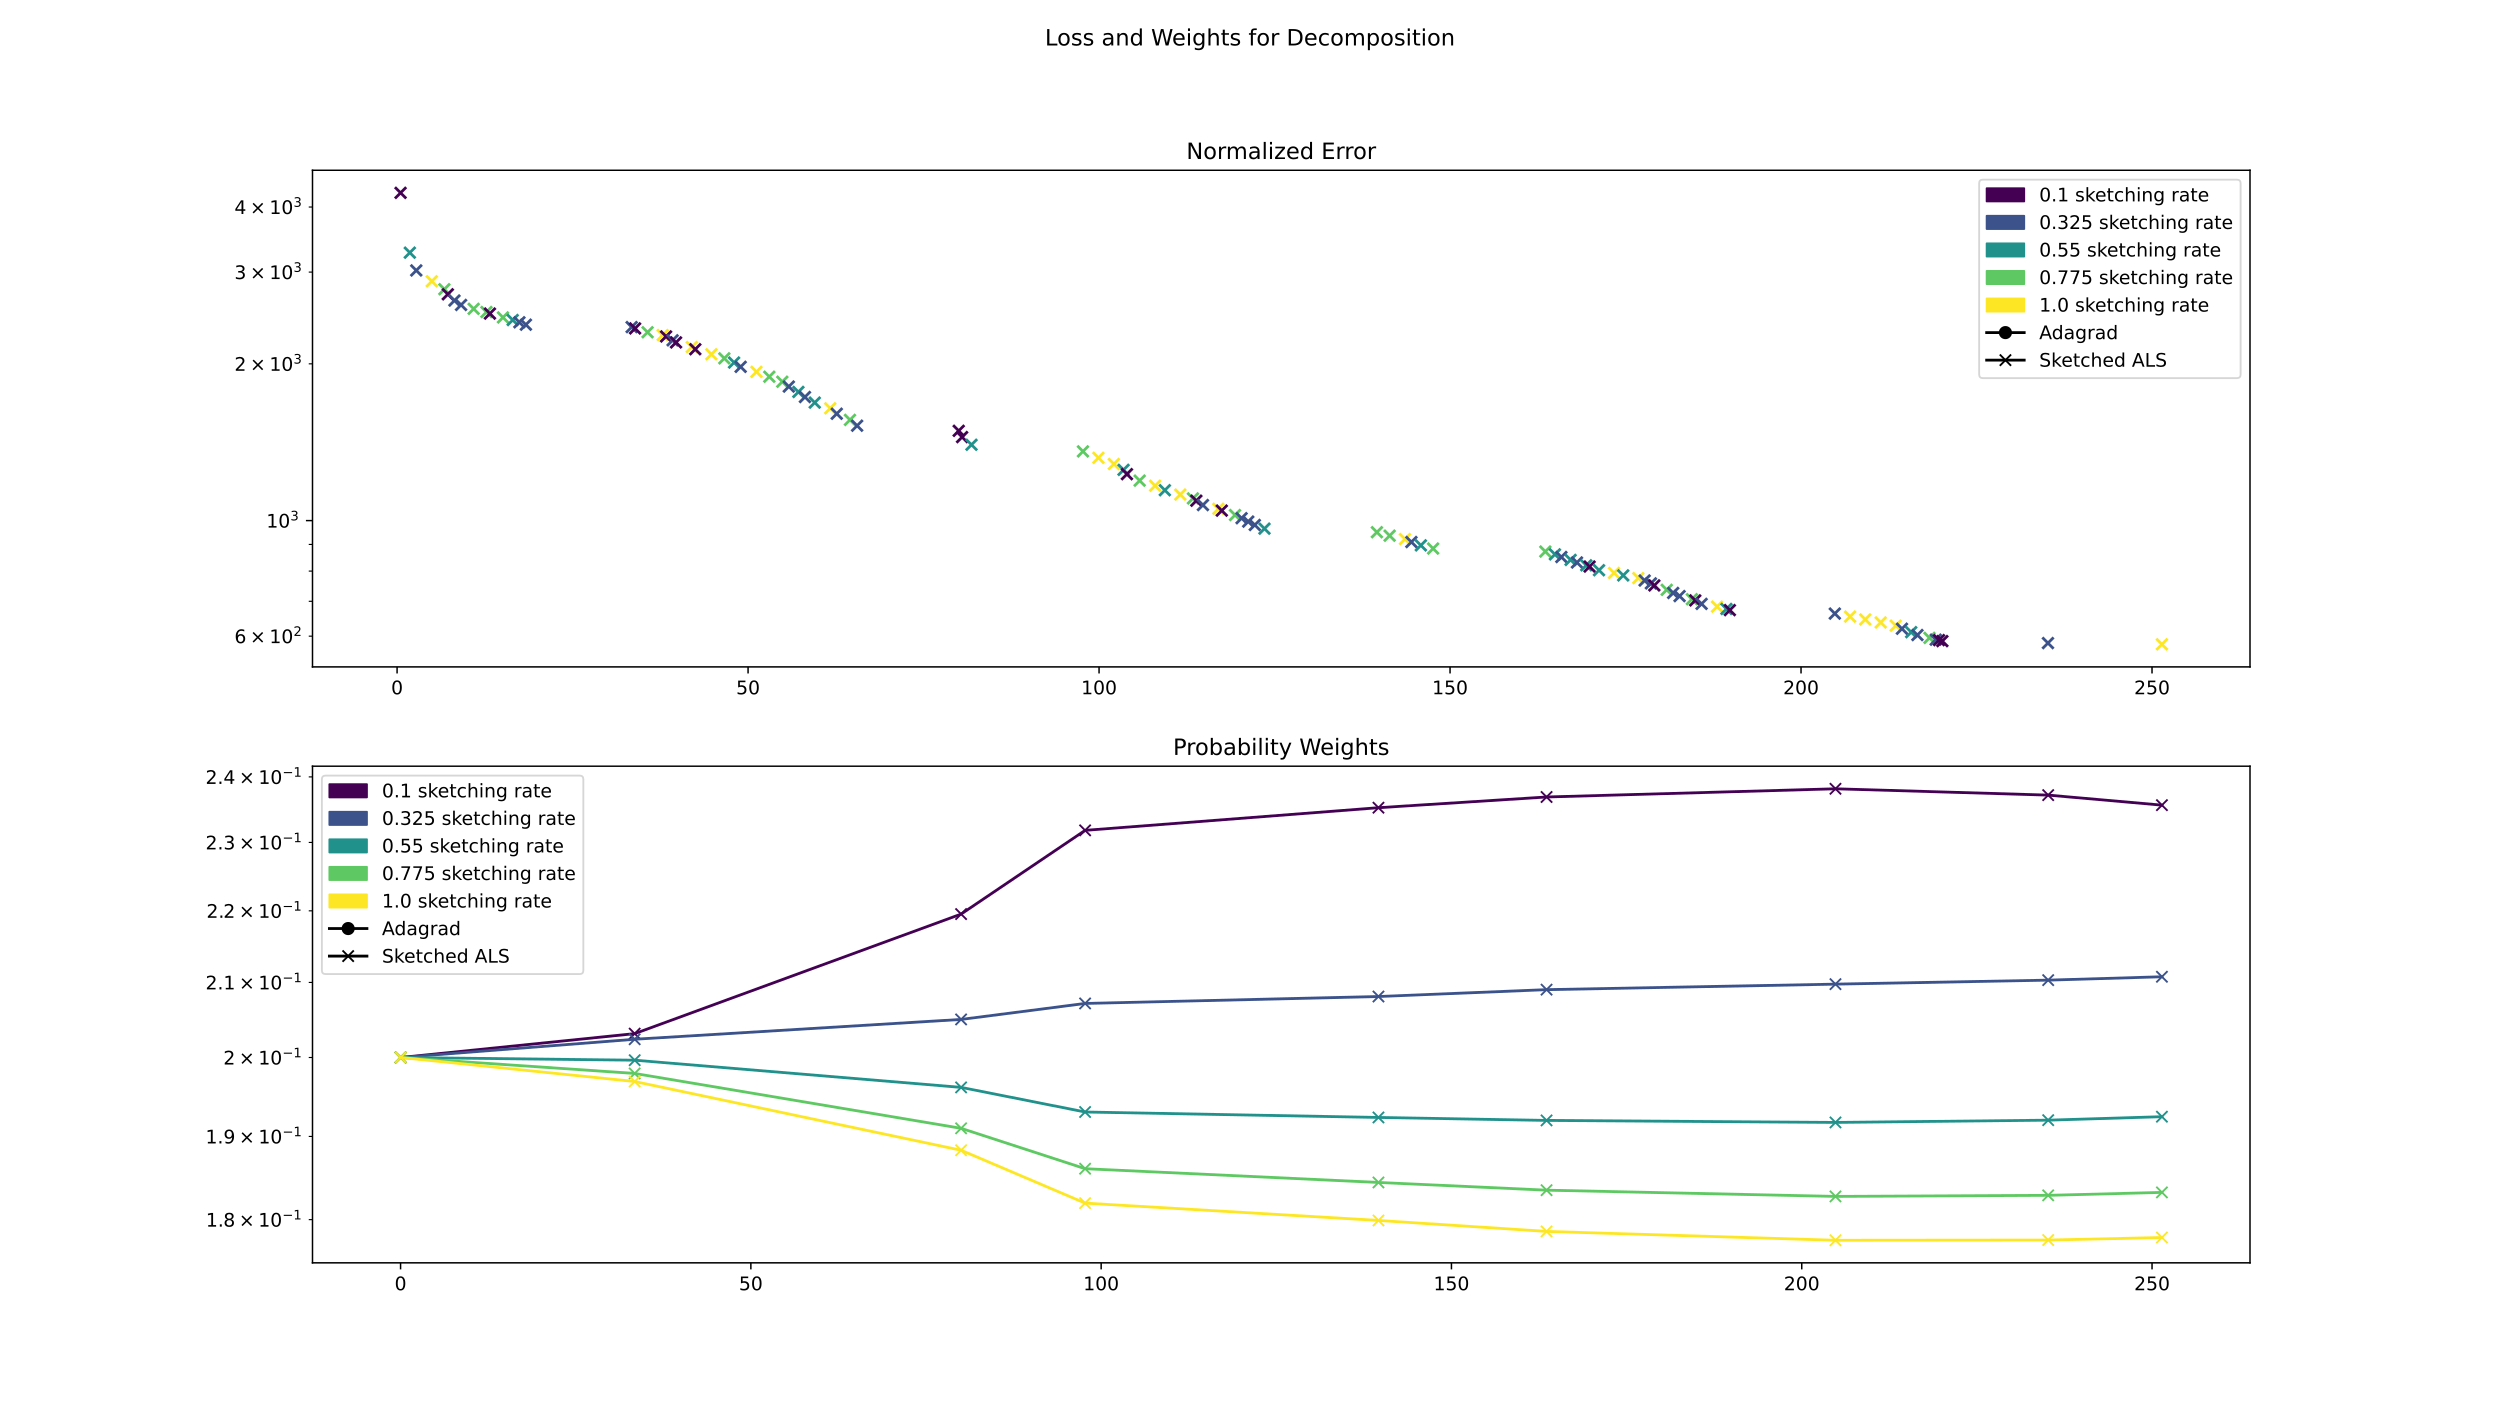 <?xml version="1.0" encoding="utf-8" standalone="no"?>
<!DOCTYPE svg PUBLIC "-//W3C//DTD SVG 1.1//EN"
  "http://www.w3.org/Graphics/SVG/1.1/DTD/svg11.dtd">
<!-- Created with matplotlib (https://matplotlib.org/) -->
<svg height="756pt" version="1.1" viewBox="0 0 1332 756" width="1332pt" xmlns="http://www.w3.org/2000/svg" xmlns:xlink="http://www.w3.org/1999/xlink">
 <defs>
  <style type="text/css">
*{stroke-linecap:butt;stroke-linejoin:round;}
  </style>
 </defs>
 <g id="figure_1">
  <g id="patch_1">
   <path d="M 0 756 
L 1332 756 
L 1332 0 
L 0 0 
z
" style="fill:#ffffff;"/>
  </g>
  <g id="axes_1">
   <g id="patch_2">
    <path d="M 166.5 355.32 
L 1198.8 355.32 
L 1198.8 90.72 
L 166.5 90.72 
z
" style="fill:#ffffff;"/>
   </g>
   <g id="PathCollection_1">
    <defs>
     <path d="M -3 3 
L 3 -3 
M -3 -3 
L 3 3 
" id="mbf85e18277" style="stroke:#440154;stroke-width:1.5;"/>
    </defs>
    <g clip-path="url(#pea7fcbbda4)">
     <use style="fill:#440154;stroke:#440154;stroke-width:1.5;" x="213.423" xlink:href="#mbf85e18277" y="102.747"/>
    </g>
   </g>
   <g id="PathCollection_2">
    <defs>
     <path d="M -3 3 
L 3 -3 
M -3 -3 
L 3 3 
" id="mb68e9fd540" style="stroke:#21918c;stroke-width:1.5;"/>
    </defs>
    <g clip-path="url(#pea7fcbbda4)">
     <use style="fill:#21918c;stroke:#21918c;stroke-width:1.5;" x="218.362" xlink:href="#mb68e9fd540" y="134.624"/>
    </g>
   </g>
   <g id="PathCollection_3">
    <defs>
     <path d="M -3 3 
L 3 -3 
M -3 -3 
L 3 3 
" id="m1ed86c463d" style="stroke:#3b528b;stroke-width:1.5;"/>
    </defs>
    <g clip-path="url(#pea7fcbbda4)">
     <use style="fill:#3b528b;stroke:#3b528b;stroke-width:1.5;" x="221.786" xlink:href="#m1ed86c463d" y="144.095"/>
    </g>
   </g>
   <g id="PathCollection_4">
    <defs>
     <path d="M -3 3 
L 3 -3 
M -3 -3 
L 3 3 
" id="m2f96dd3d9f" style="stroke:#fde725;stroke-width:1.5;"/>
    </defs>
    <g clip-path="url(#pea7fcbbda4)">
     <use style="fill:#fde725;stroke:#fde725;stroke-width:1.5;" x="230.058" xlink:href="#m2f96dd3d9f" y="149.878"/>
    </g>
   </g>
   <g id="PathCollection_5">
    <defs>
     <path d="M -3 3 
L 3 -3 
M -3 -3 
L 3 3 
" id="ma0dbf1e6c1" style="stroke:#5ec962;stroke-width:1.5;"/>
    </defs>
    <g clip-path="url(#pea7fcbbda4)">
     <use style="fill:#5ec962;stroke:#5ec962;stroke-width:1.5;" x="236.755" xlink:href="#ma0dbf1e6c1" y="154.108"/>
    </g>
   </g>
   <g id="PathCollection_6">
    <g clip-path="url(#pea7fcbbda4)">
     <use style="fill:#440154;stroke:#440154;stroke-width:1.5;" x="238.594" xlink:href="#mbf85e18277" y="156.802"/>
    </g>
   </g>
   <g id="PathCollection_7">
    <g clip-path="url(#pea7fcbbda4)">
     <use style="fill:#3b528b;stroke:#3b528b;stroke-width:1.5;" x="242.13" xlink:href="#m1ed86c463d" y="160.124"/>
    </g>
   </g>
   <g id="PathCollection_8">
    <g clip-path="url(#pea7fcbbda4)">
     <use style="fill:#3b528b;stroke:#3b528b;stroke-width:1.5;" x="245.657" xlink:href="#m1ed86c463d" y="162.472"/>
    </g>
   </g>
   <g id="PathCollection_9">
    <g clip-path="url(#pea7fcbbda4)">
     <use style="fill:#5ec962;stroke:#5ec962;stroke-width:1.5;" x="252.371" xlink:href="#ma0dbf1e6c1" y="164.55"/>
    </g>
   </g>
   <g id="PathCollection_10">
    <g clip-path="url(#pea7fcbbda4)">
     <use style="fill:#5ec962;stroke:#5ec962;stroke-width:1.5;" x="259.178" xlink:href="#ma0dbf1e6c1" y="166.25"/>
    </g>
   </g>
   <g id="PathCollection_11">
    <g clip-path="url(#pea7fcbbda4)">
     <use style="fill:#440154;stroke:#440154;stroke-width:1.5;" x="261.028" xlink:href="#mbf85e18277" y="167.071"/>
    </g>
   </g>
   <g id="PathCollection_12">
    <g clip-path="url(#pea7fcbbda4)">
     <use style="fill:#5ec962;stroke:#5ec962;stroke-width:1.5;" x="267.989" xlink:href="#ma0dbf1e6c1" y="169.128"/>
    </g>
   </g>
   <g id="PathCollection_13">
    <g clip-path="url(#pea7fcbbda4)">
     <use style="fill:#21918c;stroke:#21918c;stroke-width:1.5;" x="273.176" xlink:href="#mb68e9fd540" y="170.507"/>
    </g>
   </g>
   <g id="PathCollection_14">
    <g clip-path="url(#pea7fcbbda4)">
     <use style="fill:#3b528b;stroke:#3b528b;stroke-width:1.5;" x="276.727" xlink:href="#m1ed86c463d" y="171.721"/>
    </g>
   </g>
   <g id="PathCollection_15">
    <g clip-path="url(#pea7fcbbda4)">
     <use style="fill:#3b528b;stroke:#3b528b;stroke-width:1.5;" x="280.193" xlink:href="#m1ed86c463d" y="172.989"/>
    </g>
   </g>
   <g id="PathCollection_16">
    <g clip-path="url(#pea7fcbbda4)">
     <use style="fill:#3b528b;stroke:#3b528b;stroke-width:1.5;" x="336.548" xlink:href="#m1ed86c463d" y="174.271"/>
    </g>
   </g>
   <g id="PathCollection_17">
    <g clip-path="url(#pea7fcbbda4)">
     <use style="fill:#440154;stroke:#440154;stroke-width:1.5;" x="338.376" xlink:href="#mbf85e18277" y="174.984"/>
    </g>
   </g>
   <g id="PathCollection_18">
    <g clip-path="url(#pea7fcbbda4)">
     <use style="fill:#5ec962;stroke:#5ec962;stroke-width:1.5;" x="345.022" xlink:href="#ma0dbf1e6c1" y="177.029"/>
    </g>
   </g>
   <g id="PathCollection_19">
    <g clip-path="url(#pea7fcbbda4)">
     <use style="fill:#fde725;stroke:#fde725;stroke-width:1.5;" x="353.094" xlink:href="#m2f96dd3d9f" y="178.527"/>
    </g>
   </g>
   <g id="PathCollection_20">
    <g clip-path="url(#pea7fcbbda4)">
     <use style="fill:#440154;stroke:#440154;stroke-width:1.5;" x="354.875" xlink:href="#mbf85e18277" y="179.26"/>
    </g>
   </g>
   <g id="PathCollection_21">
    <g clip-path="url(#pea7fcbbda4)">
     <use style="fill:#3b528b;stroke:#3b528b;stroke-width:1.5;" x="358.366" xlink:href="#m1ed86c463d" y="181.32"/>
    </g>
   </g>
   <g id="PathCollection_22">
    <g clip-path="url(#pea7fcbbda4)">
     <use style="fill:#440154;stroke:#440154;stroke-width:1.5;" x="360.191" xlink:href="#mbf85e18277" y="182.442"/>
    </g>
   </g>
   <g id="PathCollection_23">
    <g clip-path="url(#pea7fcbbda4)">
     <use style="fill:#fde725;stroke:#fde725;stroke-width:1.5;" x="368.615" xlink:href="#m2f96dd3d9f" y="184.91"/>
    </g>
   </g>
   <g id="PathCollection_24">
    <g clip-path="url(#pea7fcbbda4)">
     <use style="fill:#440154;stroke:#440154;stroke-width:1.5;" x="370.442" xlink:href="#mbf85e18277" y="186.068"/>
    </g>
   </g>
   <g id="PathCollection_25">
    <g clip-path="url(#pea7fcbbda4)">
     <use style="fill:#fde725;stroke:#fde725;stroke-width:1.5;" x="379.034" xlink:href="#m2f96dd3d9f" y="188.756"/>
    </g>
   </g>
   <g id="PathCollection_26">
    <g clip-path="url(#pea7fcbbda4)">
     <use style="fill:#5ec962;stroke:#5ec962;stroke-width:1.5;" x="385.924" xlink:href="#ma0dbf1e6c1" y="190.933"/>
    </g>
   </g>
   <g id="PathCollection_27">
    <g clip-path="url(#pea7fcbbda4)">
     <use style="fill:#21918c;stroke:#21918c;stroke-width:1.5;" x="391.114" xlink:href="#mb68e9fd540" y="193.165"/>
    </g>
   </g>
   <g id="PathCollection_28">
    <g clip-path="url(#pea7fcbbda4)">
     <use style="fill:#3b528b;stroke:#3b528b;stroke-width:1.5;" x="394.624" xlink:href="#m1ed86c463d" y="195.443"/>
    </g>
   </g>
   <g id="PathCollection_29">
    <g clip-path="url(#pea7fcbbda4)">
     <use style="fill:#fde725;stroke:#fde725;stroke-width:1.5;" x="403.039" xlink:href="#m2f96dd3d9f" y="198.113"/>
    </g>
   </g>
   <g id="PathCollection_30">
    <g clip-path="url(#pea7fcbbda4)">
     <use style="fill:#5ec962;stroke:#5ec962;stroke-width:1.5;" x="409.888" xlink:href="#ma0dbf1e6c1" y="200.713"/>
    </g>
   </g>
   <g id="PathCollection_31">
    <g clip-path="url(#pea7fcbbda4)">
     <use style="fill:#5ec962;stroke:#5ec962;stroke-width:1.5;" x="416.804" xlink:href="#ma0dbf1e6c1" y="203.391"/>
    </g>
   </g>
   <g id="PathCollection_32">
    <g clip-path="url(#pea7fcbbda4)">
     <use style="fill:#3b528b;stroke:#3b528b;stroke-width:1.5;" x="420.282" xlink:href="#m1ed86c463d" y="205.956"/>
    </g>
   </g>
   <g id="PathCollection_33">
    <g clip-path="url(#pea7fcbbda4)">
     <use style="fill:#21918c;stroke:#21918c;stroke-width:1.5;" x="425.38" xlink:href="#mb68e9fd540" y="208.824"/>
    </g>
   </g>
   <g id="PathCollection_34">
    <g clip-path="url(#pea7fcbbda4)">
     <use style="fill:#3b528b;stroke:#3b528b;stroke-width:1.5;" x="428.879" xlink:href="#m1ed86c463d" y="211.53"/>
    </g>
   </g>
   <g id="PathCollection_35">
    <g clip-path="url(#pea7fcbbda4)">
     <use style="fill:#21918c;stroke:#21918c;stroke-width:1.5;" x="434.097" xlink:href="#mb68e9fd540" y="214.506"/>
    </g>
   </g>
   <g id="PathCollection_36">
    <g clip-path="url(#pea7fcbbda4)">
     <use style="fill:#fde725;stroke:#fde725;stroke-width:1.5;" x="442.355" xlink:href="#m2f96dd3d9f" y="217.548"/>
    </g>
   </g>
   <g id="PathCollection_37">
    <g clip-path="url(#pea7fcbbda4)">
     <use style="fill:#3b528b;stroke:#3b528b;stroke-width:1.5;" x="445.821" xlink:href="#m1ed86c463d" y="220.433"/>
    </g>
   </g>
   <g id="PathCollection_38">
    <g clip-path="url(#pea7fcbbda4)">
     <use style="fill:#5ec962;stroke:#5ec962;stroke-width:1.5;" x="452.864" xlink:href="#ma0dbf1e6c1" y="223.718"/>
    </g>
   </g>
   <g id="PathCollection_39">
    <g clip-path="url(#pea7fcbbda4)">
     <use style="fill:#3b528b;stroke:#3b528b;stroke-width:1.5;" x="456.667" xlink:href="#m1ed86c463d" y="226.81"/>
    </g>
   </g>
   <g id="PathCollection_40">
    <g clip-path="url(#pea7fcbbda4)">
     <use style="fill:#440154;stroke:#440154;stroke-width:1.5;" x="510.809" xlink:href="#mbf85e18277" y="229.537"/>
    </g>
   </g>
   <g id="PathCollection_41">
    <g clip-path="url(#pea7fcbbda4)">
     <use style="fill:#440154;stroke:#440154;stroke-width:1.5;" x="512.602" xlink:href="#mbf85e18277" y="232.881"/>
    </g>
   </g>
   <g id="PathCollection_42">
    <g clip-path="url(#pea7fcbbda4)">
     <use style="fill:#21918c;stroke:#21918c;stroke-width:1.5;" x="517.613" xlink:href="#mb68e9fd540" y="236.967"/>
    </g>
   </g>
   <g id="PathCollection_43">
    <g clip-path="url(#pea7fcbbda4)">
     <use style="fill:#5ec962;stroke:#5ec962;stroke-width:1.5;" x="577.008" xlink:href="#ma0dbf1e6c1" y="240.501"/>
    </g>
   </g>
   <g id="PathCollection_44">
    <g clip-path="url(#pea7fcbbda4)">
     <use style="fill:#fde725;stroke:#fde725;stroke-width:1.5;" x="585.241" xlink:href="#m2f96dd3d9f" y="243.918"/>
    </g>
   </g>
   <g id="PathCollection_45">
    <g clip-path="url(#pea7fcbbda4)">
     <use style="fill:#fde725;stroke:#fde725;stroke-width:1.5;" x="593.485" xlink:href="#m2f96dd3d9f" y="247.219"/>
    </g>
   </g>
   <g id="PathCollection_46">
    <g clip-path="url(#pea7fcbbda4)">
     <use style="fill:#21918c;stroke:#21918c;stroke-width:1.5;" x="598.619" xlink:href="#mb68e9fd540" y="250.329"/>
    </g>
   </g>
   <g id="PathCollection_47">
    <g clip-path="url(#pea7fcbbda4)">
     <use style="fill:#440154;stroke:#440154;stroke-width:1.5;" x="600.427" xlink:href="#mbf85e18277" y="252.626"/>
    </g>
   </g>
   <g id="PathCollection_48">
    <g clip-path="url(#pea7fcbbda4)">
     <use style="fill:#5ec962;stroke:#5ec962;stroke-width:1.5;" x="607.205" xlink:href="#ma0dbf1e6c1" y="256.074"/>
    </g>
   </g>
   <g id="PathCollection_49">
    <g clip-path="url(#pea7fcbbda4)">
     <use style="fill:#fde725;stroke:#fde725;stroke-width:1.5;" x="615.474" xlink:href="#m2f96dd3d9f" y="258.802"/>
    </g>
   </g>
   <g id="PathCollection_50">
    <g clip-path="url(#pea7fcbbda4)">
     <use style="fill:#21918c;stroke:#21918c;stroke-width:1.5;" x="620.633" xlink:href="#mb68e9fd540" y="261.186"/>
    </g>
   </g>
   <g id="PathCollection_51">
    <g clip-path="url(#pea7fcbbda4)">
     <use style="fill:#fde725;stroke:#fde725;stroke-width:1.5;" x="628.873" xlink:href="#m2f96dd3d9f" y="263.505"/>
    </g>
   </g>
   <g id="PathCollection_52">
    <g clip-path="url(#pea7fcbbda4)">
     <use style="fill:#5ec962;stroke:#5ec962;stroke-width:1.5;" x="635.602" xlink:href="#ma0dbf1e6c1" y="265.562"/>
    </g>
   </g>
   <g id="PathCollection_53">
    <g clip-path="url(#pea7fcbbda4)">
     <use style="fill:#440154;stroke:#440154;stroke-width:1.5;" x="637.401" xlink:href="#mbf85e18277" y="266.766"/>
    </g>
   </g>
   <g id="PathCollection_54">
    <g clip-path="url(#pea7fcbbda4)">
     <use style="fill:#3b528b;stroke:#3b528b;stroke-width:1.5;" x="640.923" xlink:href="#m1ed86c463d" y="269.088"/>
    </g>
   </g>
   <g id="PathCollection_55">
    <g clip-path="url(#pea7fcbbda4)">
     <use style="fill:#fde725;stroke:#fde725;stroke-width:1.5;" x="649.141" xlink:href="#m2f96dd3d9f" y="271.079"/>
    </g>
   </g>
   <g id="PathCollection_56">
    <g clip-path="url(#pea7fcbbda4)">
     <use style="fill:#440154;stroke:#440154;stroke-width:1.5;" x="650.967" xlink:href="#mbf85e18277" y="272.049"/>
    </g>
   </g>
   <g id="PathCollection_57">
    <g clip-path="url(#pea7fcbbda4)">
     <use style="fill:#5ec962;stroke:#5ec962;stroke-width:1.5;" x="658.021" xlink:href="#ma0dbf1e6c1" y="274.418"/>
    </g>
   </g>
   <g id="PathCollection_58">
    <g clip-path="url(#pea7fcbbda4)">
     <use style="fill:#3b528b;stroke:#3b528b;stroke-width:1.5;" x="661.521" xlink:href="#m1ed86c463d" y="276.095"/>
    </g>
   </g>
   <g id="PathCollection_59">
    <g clip-path="url(#pea7fcbbda4)">
     <use style="fill:#3b528b;stroke:#3b528b;stroke-width:1.5;" x="665.057" xlink:href="#m1ed86c463d" y="277.897"/>
    </g>
   </g>
   <g id="PathCollection_60">
    <g clip-path="url(#pea7fcbbda4)">
     <use style="fill:#3b528b;stroke:#3b528b;stroke-width:1.5;" x="668.561" xlink:href="#m1ed86c463d" y="279.703"/>
    </g>
   </g>
   <g id="PathCollection_61">
    <g clip-path="url(#pea7fcbbda4)">
     <use style="fill:#21918c;stroke:#21918c;stroke-width:1.5;" x="673.706" xlink:href="#mb68e9fd540" y="281.66"/>
    </g>
   </g>
   <g id="PathCollection_62">
    <g clip-path="url(#pea7fcbbda4)">
     <use style="fill:#5ec962;stroke:#5ec962;stroke-width:1.5;" x="733.618" xlink:href="#ma0dbf1e6c1" y="283.56"/>
    </g>
   </g>
   <g id="PathCollection_63">
    <g clip-path="url(#pea7fcbbda4)">
     <use style="fill:#5ec962;stroke:#5ec962;stroke-width:1.5;" x="740.4" xlink:href="#ma0dbf1e6c1" y="285.404"/>
    </g>
   </g>
   <g id="PathCollection_64">
    <g clip-path="url(#pea7fcbbda4)">
     <use style="fill:#fde725;stroke:#fde725;stroke-width:1.5;" x="748.575" xlink:href="#m2f96dd3d9f" y="287.229"/>
    </g>
   </g>
   <g id="PathCollection_65">
    <g clip-path="url(#pea7fcbbda4)">
     <use style="fill:#3b528b;stroke:#3b528b;stroke-width:1.5;" x="751.991" xlink:href="#m1ed86c463d" y="288.788"/>
    </g>
   </g>
   <g id="PathCollection_66">
    <g clip-path="url(#pea7fcbbda4)">
     <use style="fill:#21918c;stroke:#21918c;stroke-width:1.5;" x="757.031" xlink:href="#mb68e9fd540" y="290.571"/>
    </g>
   </g>
   <g id="PathCollection_67">
    <g clip-path="url(#pea7fcbbda4)">
     <use style="fill:#5ec962;stroke:#5ec962;stroke-width:1.5;" x="763.569" xlink:href="#ma0dbf1e6c1" y="292.263"/>
    </g>
   </g>
   <g id="PathCollection_68">
    <g clip-path="url(#pea7fcbbda4)">
     <use style="fill:#5ec962;stroke:#5ec962;stroke-width:1.5;" x="823.356" xlink:href="#ma0dbf1e6c1" y="293.87"/>
    </g>
   </g>
   <g id="PathCollection_69">
    <g clip-path="url(#pea7fcbbda4)">
     <use style="fill:#21918c;stroke:#21918c;stroke-width:1.5;" x="828.461" xlink:href="#mb68e9fd540" y="295.371"/>
    </g>
   </g>
   <g id="PathCollection_70">
    <g clip-path="url(#pea7fcbbda4)">
     <use style="fill:#3b528b;stroke:#3b528b;stroke-width:1.5;" x="831.89" xlink:href="#m1ed86c463d" y="296.777"/>
    </g>
   </g>
   <g id="PathCollection_71">
    <g clip-path="url(#pea7fcbbda4)">
     <use style="fill:#21918c;stroke:#21918c;stroke-width:1.5;" x="836.818" xlink:href="#mb68e9fd540" y="298.325"/>
    </g>
   </g>
   <g id="PathCollection_72">
    <g clip-path="url(#pea7fcbbda4)">
     <use style="fill:#3b528b;stroke:#3b528b;stroke-width:1.5;" x="840.207" xlink:href="#m1ed86c463d" y="299.691"/>
    </g>
   </g>
   <g id="PathCollection_73">
    <g clip-path="url(#pea7fcbbda4)">
     <use style="fill:#21918c;stroke:#21918c;stroke-width:1.5;" x="845.148" xlink:href="#mb68e9fd540" y="301.195"/>
    </g>
   </g>
   <g id="PathCollection_74">
    <g clip-path="url(#pea7fcbbda4)">
     <use style="fill:#440154;stroke:#440154;stroke-width:1.5;" x="846.929" xlink:href="#mbf85e18277" y="301.852"/>
    </g>
   </g>
   <g id="PathCollection_75">
    <g clip-path="url(#pea7fcbbda4)">
     <use style="fill:#21918c;stroke:#21918c;stroke-width:1.5;" x="851.96" xlink:href="#mb68e9fd540" y="303.82"/>
    </g>
   </g>
   <g id="PathCollection_76">
    <g clip-path="url(#pea7fcbbda4)">
     <use style="fill:#fde725;stroke:#fde725;stroke-width:1.5;" x="859.956" xlink:href="#m2f96dd3d9f" y="305.28"/>
    </g>
   </g>
   <g id="PathCollection_77">
    <g clip-path="url(#pea7fcbbda4)">
     <use style="fill:#21918c;stroke:#21918c;stroke-width:1.5;" x="864.852" xlink:href="#mb68e9fd540" y="306.574"/>
    </g>
   </g>
   <g id="PathCollection_78">
    <g clip-path="url(#pea7fcbbda4)">
     <use style="fill:#fde725;stroke:#fde725;stroke-width:1.5;" x="872.89" xlink:href="#m2f96dd3d9f" y="308.015"/>
    </g>
   </g>
   <g id="PathCollection_79">
    <g clip-path="url(#pea7fcbbda4)">
     <use style="fill:#3b528b;stroke:#3b528b;stroke-width:1.5;" x="876.255" xlink:href="#m1ed86c463d" y="309.291"/>
    </g>
   </g>
   <g id="PathCollection_80">
    <g clip-path="url(#pea7fcbbda4)">
     <use style="fill:#3b528b;stroke:#3b528b;stroke-width:1.5;" x="879.601" xlink:href="#m1ed86c463d" y="310.827"/>
    </g>
   </g>
   <g id="PathCollection_81">
    <g clip-path="url(#pea7fcbbda4)">
     <use style="fill:#440154;stroke:#440154;stroke-width:1.5;" x="881.417" xlink:href="#mbf85e18277" y="311.915"/>
    </g>
   </g>
   <g id="PathCollection_82">
    <g clip-path="url(#pea7fcbbda4)">
     <use style="fill:#5ec962;stroke:#5ec962;stroke-width:1.5;" x="888.038" xlink:href="#ma0dbf1e6c1" y="314.254"/>
    </g>
   </g>
   <g id="PathCollection_83">
    <g clip-path="url(#pea7fcbbda4)">
     <use style="fill:#3b528b;stroke:#3b528b;stroke-width:1.5;" x="891.467" xlink:href="#m1ed86c463d" y="315.917"/>
    </g>
   </g>
   <g id="PathCollection_84">
    <g clip-path="url(#pea7fcbbda4)">
     <use style="fill:#3b528b;stroke:#3b528b;stroke-width:1.5;" x="894.878" xlink:href="#m1ed86c463d" y="317.596"/>
    </g>
   </g>
   <g id="PathCollection_85">
    <g clip-path="url(#pea7fcbbda4)">
     <use style="fill:#5ec962;stroke:#5ec962;stroke-width:1.5;" x="901.427" xlink:href="#ma0dbf1e6c1" y="319.254"/>
    </g>
   </g>
   <g id="PathCollection_86">
    <g clip-path="url(#pea7fcbbda4)">
     <use style="fill:#440154;stroke:#440154;stroke-width:1.5;" x="903.219" xlink:href="#mbf85e18277" y="319.902"/>
    </g>
   </g>
   <g id="PathCollection_87">
    <g clip-path="url(#pea7fcbbda4)">
     <use style="fill:#3b528b;stroke:#3b528b;stroke-width:1.5;" x="906.613" xlink:href="#m1ed86c463d" y="321.741"/>
    </g>
   </g>
   <g id="PathCollection_88">
    <g clip-path="url(#pea7fcbbda4)">
     <use style="fill:#fde725;stroke:#fde725;stroke-width:1.5;" x="914.852" xlink:href="#m2f96dd3d9f" y="323.217"/>
    </g>
   </g>
   <g id="PathCollection_89">
    <g clip-path="url(#pea7fcbbda4)">
     <use style="fill:#21918c;stroke:#21918c;stroke-width:1.5;" x="919.841" xlink:href="#mb68e9fd540" y="324.451"/>
    </g>
   </g>
   <g id="PathCollection_90">
    <g clip-path="url(#pea7fcbbda4)">
     <use style="fill:#440154;stroke:#440154;stroke-width:1.5;" x="921.651" xlink:href="#mbf85e18277" y="325.064"/>
    </g>
   </g>
   <g id="PathCollection_91">
    <g clip-path="url(#pea7fcbbda4)">
     <use style="fill:#3b528b;stroke:#3b528b;stroke-width:1.5;" x="977.596" xlink:href="#m1ed86c463d" y="326.92"/>
    </g>
   </g>
   <g id="PathCollection_92">
    <g clip-path="url(#pea7fcbbda4)">
     <use style="fill:#fde725;stroke:#fde725;stroke-width:1.5;" x="985.734" xlink:href="#m2f96dd3d9f" y="328.533"/>
    </g>
   </g>
   <g id="PathCollection_93">
    <g clip-path="url(#pea7fcbbda4)">
     <use style="fill:#fde725;stroke:#fde725;stroke-width:1.5;" x="993.832" xlink:href="#m2f96dd3d9f" y="330.052"/>
    </g>
   </g>
   <g id="PathCollection_94">
    <g clip-path="url(#pea7fcbbda4)">
     <use style="fill:#fde725;stroke:#fde725;stroke-width:1.5;" x="1002.037" xlink:href="#m2f96dd3d9f" y="331.652"/>
    </g>
   </g>
   <g id="PathCollection_95">
    <g clip-path="url(#pea7fcbbda4)">
     <use style="fill:#fde725;stroke:#fde725;stroke-width:1.5;" x="1010.042" xlink:href="#m2f96dd3d9f" y="333.355"/>
    </g>
   </g>
   <g id="PathCollection_96">
    <g clip-path="url(#pea7fcbbda4)">
     <use style="fill:#3b528b;stroke:#3b528b;stroke-width:1.5;" x="1013.358" xlink:href="#m1ed86c463d" y="334.984"/>
    </g>
   </g>
   <g id="PathCollection_97">
    <g clip-path="url(#pea7fcbbda4)">
     <use style="fill:#21918c;stroke:#21918c;stroke-width:1.5;" x="1018.281" xlink:href="#mb68e9fd540" y="336.82"/>
    </g>
   </g>
   <g id="PathCollection_98">
    <g clip-path="url(#pea7fcbbda4)">
     <use style="fill:#3b528b;stroke:#3b528b;stroke-width:1.5;" x="1021.604" xlink:href="#m1ed86c463d" y="338.346"/>
    </g>
   </g>
   <g id="PathCollection_99">
    <g clip-path="url(#pea7fcbbda4)">
     <use style="fill:#5ec962;stroke:#5ec962;stroke-width:1.5;" x="1028.028" xlink:href="#ma0dbf1e6c1" y="339.863"/>
    </g>
   </g>
   <g id="PathCollection_100">
    <g clip-path="url(#pea7fcbbda4)">
     <use style="fill:#3b528b;stroke:#3b528b;stroke-width:1.5;" x="1031.336" xlink:href="#m1ed86c463d" y="340.81"/>
    </g>
   </g>
   <g id="PathCollection_101">
    <g clip-path="url(#pea7fcbbda4)">
     <use style="fill:#440154;stroke:#440154;stroke-width:1.5;" x="1033.109" xlink:href="#mbf85e18277" y="341.051"/>
    </g>
   </g>
   <g id="PathCollection_102">
    <g clip-path="url(#pea7fcbbda4)">
     <use style="fill:#440154;stroke:#440154;stroke-width:1.5;" x="1034.879" xlink:href="#mbf85e18277" y="341.584"/>
    </g>
   </g>
   <g id="PathCollection_103">
    <g clip-path="url(#pea7fcbbda4)">
     <use style="fill:#3b528b;stroke:#3b528b;stroke-width:1.5;" x="1091.154" xlink:href="#m1ed86c463d" y="342.631"/>
    </g>
   </g>
   <g id="PathCollection_104">
    <g clip-path="url(#pea7fcbbda4)">
     <use style="fill:#fde725;stroke:#fde725;stroke-width:1.5;" x="1151.877" xlink:href="#m2f96dd3d9f" y="343.293"/>
    </g>
   </g>
   <g id="matplotlib.axis_1">
    <g id="xtick_1">
     <g id="line2d_1">
      <defs>
       <path d="M 0 0 
L 0 3.5 
" id="m13fada02e0" style="stroke:#000000;stroke-width:0.8;"/>
      </defs>
      <g>
       <use style="stroke:#000000;stroke-width:0.8;" x="211.566" xlink:href="#m13fada02e0" y="355.32"/>
      </g>
     </g>
     <g id="text_1">
      <!-- 0 -->
      <defs>
       <path d="M 31.781 66.406 
Q 24.172 66.406 20.328 58.906 
Q 16.5 51.422 16.5 36.375 
Q 16.5 21.391 20.328 13.891 
Q 24.172 6.391 31.781 6.391 
Q 39.453 6.391 43.281 13.891 
Q 47.125 21.391 47.125 36.375 
Q 47.125 51.422 43.281 58.906 
Q 39.453 66.406 31.781 66.406 
z
M 31.781 74.219 
Q 44.047 74.219 50.516 64.516 
Q 56.984 54.828 56.984 36.375 
Q 56.984 17.969 50.516 8.266 
Q 44.047 -1.422 31.781 -1.422 
Q 19.531 -1.422 13.062 8.266 
Q 6.594 17.969 6.594 36.375 
Q 6.594 54.828 13.062 64.516 
Q 19.531 74.219 31.781 74.219 
z
" id="DejaVuSans-48"/>
      </defs>
      <g transform="translate(208.385 369.918)scale(0.1 -0.1)">
       <use xlink:href="#DejaVuSans-48"/>
      </g>
     </g>
    </g>
    <g id="xtick_2">
     <g id="line2d_2">
      <g>
       <use style="stroke:#000000;stroke-width:0.8;" x="398.572" xlink:href="#m13fada02e0" y="355.32"/>
      </g>
     </g>
     <g id="text_2">
      <!-- 50 -->
      <defs>
       <path d="M 10.797 72.906 
L 49.516 72.906 
L 49.516 64.594 
L 19.828 64.594 
L 19.828 46.734 
Q 21.969 47.469 24.109 47.828 
Q 26.266 48.188 28.422 48.188 
Q 40.625 48.188 47.75 41.5 
Q 54.891 34.812 54.891 23.391 
Q 54.891 11.625 47.562 5.094 
Q 40.234 -1.422 26.906 -1.422 
Q 22.312 -1.422 17.547 -0.641 
Q 12.797 0.141 7.719 1.703 
L 7.719 11.625 
Q 12.109 9.234 16.797 8.062 
Q 21.484 6.891 26.703 6.891 
Q 35.156 6.891 40.078 11.328 
Q 45.016 15.766 45.016 23.391 
Q 45.016 31 40.078 35.438 
Q 35.156 39.891 26.703 39.891 
Q 22.75 39.891 18.812 39.016 
Q 14.891 38.141 10.797 36.281 
z
" id="DejaVuSans-53"/>
      </defs>
      <g transform="translate(392.21 369.918)scale(0.1 -0.1)">
       <use xlink:href="#DejaVuSans-53"/>
       <use x="63.623" xlink:href="#DejaVuSans-48"/>
      </g>
     </g>
    </g>
    <g id="xtick_3">
     <g id="line2d_3">
      <g>
       <use style="stroke:#000000;stroke-width:0.8;" x="585.578" xlink:href="#m13fada02e0" y="355.32"/>
      </g>
     </g>
     <g id="text_3">
      <!-- 100 -->
      <defs>
       <path d="M 12.406 8.297 
L 28.516 8.297 
L 28.516 63.922 
L 10.984 60.406 
L 10.984 69.391 
L 28.422 72.906 
L 38.281 72.906 
L 38.281 8.297 
L 54.391 8.297 
L 54.391 0 
L 12.406 0 
z
" id="DejaVuSans-49"/>
      </defs>
      <g transform="translate(576.034 369.918)scale(0.1 -0.1)">
       <use xlink:href="#DejaVuSans-49"/>
       <use x="63.623" xlink:href="#DejaVuSans-48"/>
       <use x="127.246" xlink:href="#DejaVuSans-48"/>
      </g>
     </g>
    </g>
    <g id="xtick_4">
     <g id="line2d_4">
      <g>
       <use style="stroke:#000000;stroke-width:0.8;" x="772.584" xlink:href="#m13fada02e0" y="355.32"/>
      </g>
     </g>
     <g id="text_4">
      <!-- 150 -->
      <g transform="translate(763.04 369.918)scale(0.1 -0.1)">
       <use xlink:href="#DejaVuSans-49"/>
       <use x="63.623" xlink:href="#DejaVuSans-53"/>
       <use x="127.246" xlink:href="#DejaVuSans-48"/>
      </g>
     </g>
    </g>
    <g id="xtick_5">
     <g id="line2d_5">
      <g>
       <use style="stroke:#000000;stroke-width:0.8;" x="959.59" xlink:href="#m13fada02e0" y="355.32"/>
      </g>
     </g>
     <g id="text_5">
      <!-- 200 -->
      <defs>
       <path d="M 19.188 8.297 
L 53.609 8.297 
L 53.609 0 
L 7.328 0 
L 7.328 8.297 
Q 12.938 14.109 22.625 23.891 
Q 32.328 33.688 34.812 36.531 
Q 39.547 41.844 41.422 45.531 
Q 43.312 49.219 43.312 52.781 
Q 43.312 58.594 39.234 62.25 
Q 35.156 65.922 28.609 65.922 
Q 23.969 65.922 18.812 64.312 
Q 13.672 62.703 7.812 59.422 
L 7.812 69.391 
Q 13.766 71.781 18.938 73 
Q 24.125 74.219 28.422 74.219 
Q 39.75 74.219 46.484 68.547 
Q 53.219 62.891 53.219 53.422 
Q 53.219 48.922 51.531 44.891 
Q 49.859 40.875 45.406 35.406 
Q 44.188 33.984 37.641 27.219 
Q 31.109 20.453 19.188 8.297 
z
" id="DejaVuSans-50"/>
      </defs>
      <g transform="translate(950.046 369.918)scale(0.1 -0.1)">
       <use xlink:href="#DejaVuSans-50"/>
       <use x="63.623" xlink:href="#DejaVuSans-48"/>
       <use x="127.246" xlink:href="#DejaVuSans-48"/>
      </g>
     </g>
    </g>
    <g id="xtick_6">
     <g id="line2d_6">
      <g>
       <use style="stroke:#000000;stroke-width:0.8;" x="1146.596" xlink:href="#m13fada02e0" y="355.32"/>
      </g>
     </g>
     <g id="text_6">
      <!-- 250 -->
      <g transform="translate(1137.052 369.918)scale(0.1 -0.1)">
       <use xlink:href="#DejaVuSans-50"/>
       <use x="63.623" xlink:href="#DejaVuSans-53"/>
       <use x="127.246" xlink:href="#DejaVuSans-48"/>
      </g>
     </g>
    </g>
   </g>
   <g id="matplotlib.axis_2">
    <g id="ytick_1">
     <g id="line2d_7">
      <defs>
       <path d="M 0 0 
L -3.5 0 
" id="m523a7b898d" style="stroke:#000000;stroke-width:0.8;"/>
      </defs>
      <g>
       <use style="stroke:#000000;stroke-width:0.8;" x="166.5" xlink:href="#m523a7b898d" y="277.379"/>
      </g>
     </g>
     <g id="text_7">
      <!-- $\mathdefault{10^{3}}$ -->
      <defs>
       <path d="M 40.578 39.312 
Q 47.656 37.797 51.625 33 
Q 55.609 28.219 55.609 21.188 
Q 55.609 10.406 48.188 4.484 
Q 40.766 -1.422 27.094 -1.422 
Q 22.516 -1.422 17.656 -0.516 
Q 12.797 0.391 7.625 2.203 
L 7.625 11.719 
Q 11.719 9.328 16.594 8.109 
Q 21.484 6.891 26.812 6.891 
Q 36.078 6.891 40.938 10.547 
Q 45.797 14.203 45.797 21.188 
Q 45.797 27.641 41.281 31.266 
Q 36.766 34.906 28.719 34.906 
L 20.219 34.906 
L 20.219 43.016 
L 29.109 43.016 
Q 36.375 43.016 40.234 45.922 
Q 44.094 48.828 44.094 54.297 
Q 44.094 59.906 40.109 62.906 
Q 36.141 65.922 28.719 65.922 
Q 24.656 65.922 20.016 65.031 
Q 15.375 64.156 9.812 62.312 
L 9.812 71.094 
Q 15.438 72.656 20.344 73.438 
Q 25.25 74.219 29.594 74.219 
Q 40.828 74.219 47.359 69.109 
Q 53.906 64.016 53.906 55.328 
Q 53.906 49.266 50.438 45.094 
Q 46.969 40.922 40.578 39.312 
z
" id="DejaVuSans-51"/>
      </defs>
      <g transform="translate(141.9 281.178)scale(0.1 -0.1)">
       <use transform="translate(0 0.766)" xlink:href="#DejaVuSans-49"/>
       <use transform="translate(63.623 0.766)" xlink:href="#DejaVuSans-48"/>
       <use transform="translate(128.203 39.047)scale(0.7)" xlink:href="#DejaVuSans-51"/>
      </g>
     </g>
    </g>
    <g id="ytick_2">
     <g id="line2d_8">
      <defs>
       <path d="M 0 0 
L -2 0 
" id="mc68404ad80" style="stroke:#000000;stroke-width:0.6;"/>
      </defs>
      <g>
       <use style="stroke:#000000;stroke-width:0.6;" x="166.5" xlink:href="#mc68404ad80" y="338.946"/>
      </g>
     </g>
     <g id="text_8">
      <!-- $\mathdefault{6\times10^{2}}$ -->
      <defs>
       <path d="M 33.016 40.375 
Q 26.375 40.375 22.484 35.828 
Q 18.609 31.297 18.609 23.391 
Q 18.609 15.531 22.484 10.953 
Q 26.375 6.391 33.016 6.391 
Q 39.656 6.391 43.531 10.953 
Q 47.406 15.531 47.406 23.391 
Q 47.406 31.297 43.531 35.828 
Q 39.656 40.375 33.016 40.375 
z
M 52.594 71.297 
L 52.594 62.312 
Q 48.875 64.062 45.094 64.984 
Q 41.312 65.922 37.594 65.922 
Q 27.828 65.922 22.672 59.328 
Q 17.531 52.734 16.797 39.406 
Q 19.672 43.656 24.016 45.922 
Q 28.375 48.188 33.594 48.188 
Q 44.578 48.188 50.953 41.516 
Q 57.328 34.859 57.328 23.391 
Q 57.328 12.156 50.688 5.359 
Q 44.047 -1.422 33.016 -1.422 
Q 20.359 -1.422 13.672 8.266 
Q 6.984 17.969 6.984 36.375 
Q 6.984 53.656 15.188 63.938 
Q 23.391 74.219 37.203 74.219 
Q 40.922 74.219 44.703 73.484 
Q 48.484 72.75 52.594 71.297 
z
" id="DejaVuSans-54"/>
       <path d="M 70.125 53.719 
L 47.797 31.297 
L 70.125 8.984 
L 64.312 3.078 
L 41.891 25.484 
L 19.484 3.078 
L 13.719 8.984 
L 35.984 31.297 
L 13.719 53.719 
L 19.484 59.625 
L 41.891 37.203 
L 64.312 59.625 
z
" id="DejaVuSans-215"/>
      </defs>
      <g transform="translate(124.9 342.745)scale(0.1 -0.1)">
       <use transform="translate(0 0.766)" xlink:href="#DejaVuSans-54"/>
       <use transform="translate(83.105 0.766)" xlink:href="#DejaVuSans-215"/>
       <use transform="translate(186.377 0.766)" xlink:href="#DejaVuSans-49"/>
       <use transform="translate(250 0.766)" xlink:href="#DejaVuSans-48"/>
       <use transform="translate(314.58 39.047)scale(0.7)" xlink:href="#DejaVuSans-50"/>
      </g>
     </g>
    </g>
    <g id="ytick_3">
     <g id="line2d_9">
      <g>
       <use style="stroke:#000000;stroke-width:0.6;" x="166.5" xlink:href="#mc68404ad80" y="320.367"/>
      </g>
     </g>
    </g>
    <g id="ytick_4">
     <g id="line2d_10">
      <g>
       <use style="stroke:#000000;stroke-width:0.6;" x="166.5" xlink:href="#mc68404ad80" y="304.273"/>
      </g>
     </g>
    </g>
    <g id="ytick_5">
     <g id="line2d_11">
      <g>
       <use style="stroke:#000000;stroke-width:0.6;" x="166.5" xlink:href="#mc68404ad80" y="290.078"/>
      </g>
     </g>
    </g>
    <g id="ytick_6">
     <g id="line2d_12">
      <g>
       <use style="stroke:#000000;stroke-width:0.6;" x="166.5" xlink:href="#mc68404ad80" y="193.839"/>
      </g>
     </g>
     <g id="text_9">
      <!-- $\mathdefault{2\times10^{3}}$ -->
      <g transform="translate(124.9 197.638)scale(0.1 -0.1)">
       <use transform="translate(0 0.766)" xlink:href="#DejaVuSans-50"/>
       <use transform="translate(83.105 0.766)" xlink:href="#DejaVuSans-215"/>
       <use transform="translate(186.377 0.766)" xlink:href="#DejaVuSans-49"/>
       <use transform="translate(250 0.766)" xlink:href="#DejaVuSans-48"/>
       <use transform="translate(314.58 39.047)scale(0.7)" xlink:href="#DejaVuSans-51"/>
      </g>
     </g>
    </g>
    <g id="ytick_7">
     <g id="line2d_13">
      <g>
       <use style="stroke:#000000;stroke-width:0.6;" x="166.5" xlink:href="#mc68404ad80" y="144.971"/>
      </g>
     </g>
     <g id="text_10">
      <!-- $\mathdefault{3\times10^{3}}$ -->
      <g transform="translate(124.9 148.77)scale(0.1 -0.1)">
       <use transform="translate(0 0.766)" xlink:href="#DejaVuSans-51"/>
       <use transform="translate(83.105 0.766)" xlink:href="#DejaVuSans-215"/>
       <use transform="translate(186.377 0.766)" xlink:href="#DejaVuSans-49"/>
       <use transform="translate(250 0.766)" xlink:href="#DejaVuSans-48"/>
       <use transform="translate(314.58 39.047)scale(0.7)" xlink:href="#DejaVuSans-51"/>
      </g>
     </g>
    </g>
    <g id="ytick_8">
     <g id="line2d_14">
      <g>
       <use style="stroke:#000000;stroke-width:0.6;" x="166.5" xlink:href="#mc68404ad80" y="110.298"/>
      </g>
     </g>
     <g id="text_11">
      <!-- $\mathdefault{4\times10^{3}}$ -->
      <defs>
       <path d="M 37.797 64.312 
L 12.891 25.391 
L 37.797 25.391 
z
M 35.203 72.906 
L 47.609 72.906 
L 47.609 25.391 
L 58.016 25.391 
L 58.016 17.188 
L 47.609 17.188 
L 47.609 0 
L 37.797 0 
L 37.797 17.188 
L 4.891 17.188 
L 4.891 26.703 
z
" id="DejaVuSans-52"/>
      </defs>
      <g transform="translate(124.9 114.098)scale(0.1 -0.1)">
       <use transform="translate(0 0.766)" xlink:href="#DejaVuSans-52"/>
       <use transform="translate(83.105 0.766)" xlink:href="#DejaVuSans-215"/>
       <use transform="translate(186.377 0.766)" xlink:href="#DejaVuSans-49"/>
       <use transform="translate(250 0.766)" xlink:href="#DejaVuSans-48"/>
       <use transform="translate(314.58 39.047)scale(0.7)" xlink:href="#DejaVuSans-51"/>
      </g>
     </g>
    </g>
   </g>
   <g id="patch_3">
    <path d="M 166.5 355.32 
L 166.5 90.72 
" style="fill:none;stroke:#000000;stroke-linecap:square;stroke-linejoin:miter;stroke-width:0.8;"/>
   </g>
   <g id="patch_4">
    <path d="M 1198.8 355.32 
L 1198.8 90.72 
" style="fill:none;stroke:#000000;stroke-linecap:square;stroke-linejoin:miter;stroke-width:0.8;"/>
   </g>
   <g id="patch_5">
    <path d="M 166.5 355.32 
L 1198.8 355.32 
" style="fill:none;stroke:#000000;stroke-linecap:square;stroke-linejoin:miter;stroke-width:0.8;"/>
   </g>
   <g id="patch_6">
    <path d="M 166.5 90.72 
L 1198.8 90.72 
" style="fill:none;stroke:#000000;stroke-linecap:square;stroke-linejoin:miter;stroke-width:0.8;"/>
   </g>
   <g id="text_12">
    <!-- Normalized Error -->
    <defs>
     <path d="M 9.812 72.906 
L 23.094 72.906 
L 55.422 11.922 
L 55.422 72.906 
L 64.984 72.906 
L 64.984 0 
L 51.703 0 
L 19.391 60.984 
L 19.391 0 
L 9.812 0 
z
" id="DejaVuSans-78"/>
     <path d="M 30.609 48.391 
Q 23.391 48.391 19.188 42.75 
Q 14.984 37.109 14.984 27.297 
Q 14.984 17.484 19.156 11.844 
Q 23.344 6.203 30.609 6.203 
Q 37.797 6.203 41.984 11.859 
Q 46.188 17.531 46.188 27.297 
Q 46.188 37.016 41.984 42.703 
Q 37.797 48.391 30.609 48.391 
z
M 30.609 56 
Q 42.328 56 49.016 48.375 
Q 55.719 40.766 55.719 27.297 
Q 55.719 13.875 49.016 6.219 
Q 42.328 -1.422 30.609 -1.422 
Q 18.844 -1.422 12.172 6.219 
Q 5.516 13.875 5.516 27.297 
Q 5.516 40.766 12.172 48.375 
Q 18.844 56 30.609 56 
z
" id="DejaVuSans-111"/>
     <path d="M 41.109 46.297 
Q 39.594 47.172 37.812 47.578 
Q 36.031 48 33.891 48 
Q 26.266 48 22.188 43.047 
Q 18.109 38.094 18.109 28.812 
L 18.109 0 
L 9.078 0 
L 9.078 54.688 
L 18.109 54.688 
L 18.109 46.188 
Q 20.953 51.172 25.484 53.578 
Q 30.031 56 36.531 56 
Q 37.453 56 38.578 55.875 
Q 39.703 55.766 41.062 55.516 
z
" id="DejaVuSans-114"/>
     <path d="M 52 44.188 
Q 55.375 50.25 60.062 53.125 
Q 64.75 56 71.094 56 
Q 79.641 56 84.281 50.016 
Q 88.922 44.047 88.922 33.016 
L 88.922 0 
L 79.891 0 
L 79.891 32.719 
Q 79.891 40.578 77.094 44.375 
Q 74.312 48.188 68.609 48.188 
Q 61.625 48.188 57.562 43.547 
Q 53.516 38.922 53.516 30.906 
L 53.516 0 
L 44.484 0 
L 44.484 32.719 
Q 44.484 40.625 41.703 44.406 
Q 38.922 48.188 33.109 48.188 
Q 26.219 48.188 22.156 43.531 
Q 18.109 38.875 18.109 30.906 
L 18.109 0 
L 9.078 0 
L 9.078 54.688 
L 18.109 54.688 
L 18.109 46.188 
Q 21.188 51.219 25.484 53.609 
Q 29.781 56 35.688 56 
Q 41.656 56 45.828 52.969 
Q 50 49.953 52 44.188 
z
" id="DejaVuSans-109"/>
     <path d="M 34.281 27.484 
Q 23.391 27.484 19.188 25 
Q 14.984 22.516 14.984 16.5 
Q 14.984 11.719 18.141 8.906 
Q 21.297 6.109 26.703 6.109 
Q 34.188 6.109 38.703 11.406 
Q 43.219 16.703 43.219 25.484 
L 43.219 27.484 
z
M 52.203 31.203 
L 52.203 0 
L 43.219 0 
L 43.219 8.297 
Q 40.141 3.328 35.547 0.953 
Q 30.953 -1.422 24.312 -1.422 
Q 15.922 -1.422 10.953 3.297 
Q 6 8.016 6 15.922 
Q 6 25.141 12.172 29.828 
Q 18.359 34.516 30.609 34.516 
L 43.219 34.516 
L 43.219 35.406 
Q 43.219 41.609 39.141 45 
Q 35.062 48.391 27.688 48.391 
Q 23 48.391 18.547 47.266 
Q 14.109 46.141 10.016 43.891 
L 10.016 52.203 
Q 14.938 54.109 19.578 55.047 
Q 24.219 56 28.609 56 
Q 40.484 56 46.344 49.844 
Q 52.203 43.703 52.203 31.203 
z
" id="DejaVuSans-97"/>
     <path d="M 9.422 75.984 
L 18.406 75.984 
L 18.406 0 
L 9.422 0 
z
" id="DejaVuSans-108"/>
     <path d="M 9.422 54.688 
L 18.406 54.688 
L 18.406 0 
L 9.422 0 
z
M 9.422 75.984 
L 18.406 75.984 
L 18.406 64.594 
L 9.422 64.594 
z
" id="DejaVuSans-105"/>
     <path d="M 5.516 54.688 
L 48.188 54.688 
L 48.188 46.484 
L 14.406 7.172 
L 48.188 7.172 
L 48.188 0 
L 4.297 0 
L 4.297 8.203 
L 38.094 47.516 
L 5.516 47.516 
z
" id="DejaVuSans-122"/>
     <path d="M 56.203 29.594 
L 56.203 25.203 
L 14.891 25.203 
Q 15.484 15.922 20.484 11.062 
Q 25.484 6.203 34.422 6.203 
Q 39.594 6.203 44.453 7.469 
Q 49.312 8.734 54.109 11.281 
L 54.109 2.781 
Q 49.266 0.734 44.188 -0.344 
Q 39.109 -1.422 33.891 -1.422 
Q 20.797 -1.422 13.156 6.188 
Q 5.516 13.812 5.516 26.812 
Q 5.516 40.234 12.766 48.109 
Q 20.016 56 32.328 56 
Q 43.359 56 49.781 48.891 
Q 56.203 41.797 56.203 29.594 
z
M 47.219 32.234 
Q 47.125 39.594 43.094 43.984 
Q 39.062 48.391 32.422 48.391 
Q 24.906 48.391 20.391 44.141 
Q 15.875 39.891 15.188 32.172 
z
" id="DejaVuSans-101"/>
     <path d="M 45.406 46.391 
L 45.406 75.984 
L 54.391 75.984 
L 54.391 0 
L 45.406 0 
L 45.406 8.203 
Q 42.578 3.328 38.25 0.953 
Q 33.938 -1.422 27.875 -1.422 
Q 17.969 -1.422 11.734 6.484 
Q 5.516 14.406 5.516 27.297 
Q 5.516 40.188 11.734 48.094 
Q 17.969 56 27.875 56 
Q 33.938 56 38.25 53.625 
Q 42.578 51.266 45.406 46.391 
z
M 14.797 27.297 
Q 14.797 17.391 18.875 11.75 
Q 22.953 6.109 30.078 6.109 
Q 37.203 6.109 41.297 11.75 
Q 45.406 17.391 45.406 27.297 
Q 45.406 37.203 41.297 42.844 
Q 37.203 48.484 30.078 48.484 
Q 22.953 48.484 18.875 42.844 
Q 14.797 37.203 14.797 27.297 
z
" id="DejaVuSans-100"/>
     <path id="DejaVuSans-32"/>
     <path d="M 9.812 72.906 
L 55.906 72.906 
L 55.906 64.594 
L 19.672 64.594 
L 19.672 43.016 
L 54.391 43.016 
L 54.391 34.719 
L 19.672 34.719 
L 19.672 8.297 
L 56.781 8.297 
L 56.781 0 
L 9.812 0 
z
" id="DejaVuSans-69"/>
    </defs>
    <g transform="translate(632.094 84.72)scale(0.12 -0.12)">
     <use xlink:href="#DejaVuSans-78"/>
     <use x="74.805" xlink:href="#DejaVuSans-111"/>
     <use x="135.986" xlink:href="#DejaVuSans-114"/>
     <use x="175.35" xlink:href="#DejaVuSans-109"/>
     <use x="272.762" xlink:href="#DejaVuSans-97"/>
     <use x="334.041" xlink:href="#DejaVuSans-108"/>
     <use x="361.824" xlink:href="#DejaVuSans-105"/>
     <use x="389.607" xlink:href="#DejaVuSans-122"/>
     <use x="442.098" xlink:href="#DejaVuSans-101"/>
     <use x="503.621" xlink:href="#DejaVuSans-100"/>
     <use x="567.098" xlink:href="#DejaVuSans-32"/>
     <use x="598.885" xlink:href="#DejaVuSans-69"/>
     <use x="662.068" xlink:href="#DejaVuSans-114"/>
     <use x="701.432" xlink:href="#DejaVuSans-114"/>
     <use x="740.295" xlink:href="#DejaVuSans-111"/>
     <use x="801.477" xlink:href="#DejaVuSans-114"/>
    </g>
   </g>
   <g id="legend_1">
    <g id="patch_7">
     <path d="M 1056.492 201.467 
L 1191.8 201.467 
Q 1193.8 201.467 1193.8 199.467 
L 1193.8 97.72 
Q 1193.8 95.72 1191.8 95.72 
L 1056.492 95.72 
Q 1054.492 95.72 1054.492 97.72 
L 1054.492 199.467 
Q 1054.492 201.467 1056.492 201.467 
z
" style="fill:#ffffff;opacity:0.8;stroke:#cccccc;stroke-linejoin:miter;"/>
    </g>
    <g id="patch_8">
     <path d="M 1058.492 107.318 
L 1078.492 107.318 
L 1078.492 100.318 
L 1058.492 100.318 
z
" style="fill:#440154;stroke:#440154;stroke-linejoin:miter;"/>
    </g>
    <g id="text_13">
     <!-- 0.1 sketching rate -->
     <defs>
      <path d="M 10.688 12.406 
L 21 12.406 
L 21 0 
L 10.688 0 
z
" id="DejaVuSans-46"/>
      <path d="M 44.281 53.078 
L 44.281 44.578 
Q 40.484 46.531 36.375 47.5 
Q 32.281 48.484 27.875 48.484 
Q 21.188 48.484 17.844 46.438 
Q 14.5 44.391 14.5 40.281 
Q 14.5 37.156 16.891 35.375 
Q 19.281 33.594 26.516 31.984 
L 29.594 31.297 
Q 39.156 29.25 43.188 25.516 
Q 47.219 21.781 47.219 15.094 
Q 47.219 7.469 41.188 3.016 
Q 35.156 -1.422 24.609 -1.422 
Q 20.219 -1.422 15.453 -0.562 
Q 10.688 0.297 5.422 2 
L 5.422 11.281 
Q 10.406 8.688 15.234 7.391 
Q 20.062 6.109 24.812 6.109 
Q 31.156 6.109 34.562 8.281 
Q 37.984 10.453 37.984 14.406 
Q 37.984 18.062 35.516 20.016 
Q 33.062 21.969 24.703 23.781 
L 21.578 24.516 
Q 13.234 26.266 9.516 29.906 
Q 5.812 33.547 5.812 39.891 
Q 5.812 47.609 11.281 51.797 
Q 16.75 56 26.812 56 
Q 31.781 56 36.172 55.266 
Q 40.578 54.547 44.281 53.078 
z
" id="DejaVuSans-115"/>
      <path d="M 9.078 75.984 
L 18.109 75.984 
L 18.109 31.109 
L 44.922 54.688 
L 56.391 54.688 
L 27.391 29.109 
L 57.625 0 
L 45.906 0 
L 18.109 26.703 
L 18.109 0 
L 9.078 0 
z
" id="DejaVuSans-107"/>
      <path d="M 18.312 70.219 
L 18.312 54.688 
L 36.812 54.688 
L 36.812 47.703 
L 18.312 47.703 
L 18.312 18.016 
Q 18.312 11.328 20.141 9.422 
Q 21.969 7.516 27.594 7.516 
L 36.812 7.516 
L 36.812 0 
L 27.594 0 
Q 17.188 0 13.234 3.875 
Q 9.281 7.766 9.281 18.016 
L 9.281 47.703 
L 2.688 47.703 
L 2.688 54.688 
L 9.281 54.688 
L 9.281 70.219 
z
" id="DejaVuSans-116"/>
      <path d="M 48.781 52.594 
L 48.781 44.188 
Q 44.969 46.297 41.141 47.344 
Q 37.312 48.391 33.406 48.391 
Q 24.656 48.391 19.812 42.844 
Q 14.984 37.312 14.984 27.297 
Q 14.984 17.281 19.812 11.734 
Q 24.656 6.203 33.406 6.203 
Q 37.312 6.203 41.141 7.25 
Q 44.969 8.297 48.781 10.406 
L 48.781 2.094 
Q 45.016 0.344 40.984 -0.531 
Q 36.969 -1.422 32.422 -1.422 
Q 20.062 -1.422 12.781 6.344 
Q 5.516 14.109 5.516 27.297 
Q 5.516 40.672 12.859 48.328 
Q 20.219 56 33.016 56 
Q 37.156 56 41.109 55.141 
Q 45.062 54.297 48.781 52.594 
z
" id="DejaVuSans-99"/>
      <path d="M 54.891 33.016 
L 54.891 0 
L 45.906 0 
L 45.906 32.719 
Q 45.906 40.484 42.875 44.328 
Q 39.844 48.188 33.797 48.188 
Q 26.516 48.188 22.312 43.547 
Q 18.109 38.922 18.109 30.906 
L 18.109 0 
L 9.078 0 
L 9.078 75.984 
L 18.109 75.984 
L 18.109 46.188 
Q 21.344 51.125 25.703 53.562 
Q 30.078 56 35.797 56 
Q 45.219 56 50.047 50.172 
Q 54.891 44.344 54.891 33.016 
z
" id="DejaVuSans-104"/>
      <path d="M 54.891 33.016 
L 54.891 0 
L 45.906 0 
L 45.906 32.719 
Q 45.906 40.484 42.875 44.328 
Q 39.844 48.188 33.797 48.188 
Q 26.516 48.188 22.312 43.547 
Q 18.109 38.922 18.109 30.906 
L 18.109 0 
L 9.078 0 
L 9.078 54.688 
L 18.109 54.688 
L 18.109 46.188 
Q 21.344 51.125 25.703 53.562 
Q 30.078 56 35.797 56 
Q 45.219 56 50.047 50.172 
Q 54.891 44.344 54.891 33.016 
z
" id="DejaVuSans-110"/>
      <path d="M 45.406 27.984 
Q 45.406 37.75 41.375 43.109 
Q 37.359 48.484 30.078 48.484 
Q 22.859 48.484 18.828 43.109 
Q 14.797 37.75 14.797 27.984 
Q 14.797 18.266 18.828 12.891 
Q 22.859 7.516 30.078 7.516 
Q 37.359 7.516 41.375 12.891 
Q 45.406 18.266 45.406 27.984 
z
M 54.391 6.781 
Q 54.391 -7.172 48.188 -13.984 
Q 42 -20.797 29.203 -20.797 
Q 24.469 -20.797 20.266 -20.094 
Q 16.062 -19.391 12.109 -17.922 
L 12.109 -9.188 
Q 16.062 -11.328 19.922 -12.344 
Q 23.781 -13.375 27.781 -13.375 
Q 36.625 -13.375 41.016 -8.766 
Q 45.406 -4.156 45.406 5.172 
L 45.406 9.625 
Q 42.625 4.781 38.281 2.391 
Q 33.938 0 27.875 0 
Q 17.828 0 11.672 7.656 
Q 5.516 15.328 5.516 27.984 
Q 5.516 40.672 11.672 48.328 
Q 17.828 56 27.875 56 
Q 33.938 56 38.281 53.609 
Q 42.625 51.219 45.406 46.391 
L 45.406 54.688 
L 54.391 54.688 
z
" id="DejaVuSans-103"/>
     </defs>
     <g transform="translate(1086.492 107.318)scale(0.1 -0.1)">
      <use xlink:href="#DejaVuSans-48"/>
      <use x="63.623" xlink:href="#DejaVuSans-46"/>
      <use x="95.41" xlink:href="#DejaVuSans-49"/>
      <use x="159.033" xlink:href="#DejaVuSans-32"/>
      <use x="190.82" xlink:href="#DejaVuSans-115"/>
      <use x="242.92" xlink:href="#DejaVuSans-107"/>
      <use x="297.205" xlink:href="#DejaVuSans-101"/>
      <use x="358.729" xlink:href="#DejaVuSans-116"/>
      <use x="397.938" xlink:href="#DejaVuSans-99"/>
      <use x="452.918" xlink:href="#DejaVuSans-104"/>
      <use x="516.297" xlink:href="#DejaVuSans-105"/>
      <use x="544.08" xlink:href="#DejaVuSans-110"/>
      <use x="607.459" xlink:href="#DejaVuSans-103"/>
      <use x="670.936" xlink:href="#DejaVuSans-32"/>
      <use x="702.723" xlink:href="#DejaVuSans-114"/>
      <use x="743.836" xlink:href="#DejaVuSans-97"/>
      <use x="805.115" xlink:href="#DejaVuSans-116"/>
      <use x="844.324" xlink:href="#DejaVuSans-101"/>
     </g>
    </g>
    <g id="patch_9">
     <path d="M 1058.492 121.997 
L 1078.492 121.997 
L 1078.492 114.997 
L 1058.492 114.997 
z
" style="fill:#3b528b;stroke:#3b528b;stroke-linejoin:miter;"/>
    </g>
    <g id="text_14">
     <!-- 0.325 sketching rate -->
     <g transform="translate(1086.492 121.997)scale(0.1 -0.1)">
      <use xlink:href="#DejaVuSans-48"/>
      <use x="63.623" xlink:href="#DejaVuSans-46"/>
      <use x="95.41" xlink:href="#DejaVuSans-51"/>
      <use x="159.033" xlink:href="#DejaVuSans-50"/>
      <use x="222.656" xlink:href="#DejaVuSans-53"/>
      <use x="286.279" xlink:href="#DejaVuSans-32"/>
      <use x="318.066" xlink:href="#DejaVuSans-115"/>
      <use x="370.166" xlink:href="#DejaVuSans-107"/>
      <use x="424.451" xlink:href="#DejaVuSans-101"/>
      <use x="485.975" xlink:href="#DejaVuSans-116"/>
      <use x="525.184" xlink:href="#DejaVuSans-99"/>
      <use x="580.164" xlink:href="#DejaVuSans-104"/>
      <use x="643.543" xlink:href="#DejaVuSans-105"/>
      <use x="671.326" xlink:href="#DejaVuSans-110"/>
      <use x="734.705" xlink:href="#DejaVuSans-103"/>
      <use x="798.182" xlink:href="#DejaVuSans-32"/>
      <use x="829.969" xlink:href="#DejaVuSans-114"/>
      <use x="871.082" xlink:href="#DejaVuSans-97"/>
      <use x="932.361" xlink:href="#DejaVuSans-116"/>
      <use x="971.57" xlink:href="#DejaVuSans-101"/>
     </g>
    </g>
    <g id="patch_10">
     <path d="M 1058.492 136.675 
L 1078.492 136.675 
L 1078.492 129.675 
L 1058.492 129.675 
z
" style="fill:#21918c;stroke:#21918c;stroke-linejoin:miter;"/>
    </g>
    <g id="text_15">
     <!-- 0.55 sketching rate -->
     <g transform="translate(1086.492 136.675)scale(0.1 -0.1)">
      <use xlink:href="#DejaVuSans-48"/>
      <use x="63.623" xlink:href="#DejaVuSans-46"/>
      <use x="95.41" xlink:href="#DejaVuSans-53"/>
      <use x="159.033" xlink:href="#DejaVuSans-53"/>
      <use x="222.656" xlink:href="#DejaVuSans-32"/>
      <use x="254.443" xlink:href="#DejaVuSans-115"/>
      <use x="306.543" xlink:href="#DejaVuSans-107"/>
      <use x="360.828" xlink:href="#DejaVuSans-101"/>
      <use x="422.352" xlink:href="#DejaVuSans-116"/>
      <use x="461.561" xlink:href="#DejaVuSans-99"/>
      <use x="516.541" xlink:href="#DejaVuSans-104"/>
      <use x="579.92" xlink:href="#DejaVuSans-105"/>
      <use x="607.703" xlink:href="#DejaVuSans-110"/>
      <use x="671.082" xlink:href="#DejaVuSans-103"/>
      <use x="734.559" xlink:href="#DejaVuSans-32"/>
      <use x="766.346" xlink:href="#DejaVuSans-114"/>
      <use x="807.459" xlink:href="#DejaVuSans-97"/>
      <use x="868.738" xlink:href="#DejaVuSans-116"/>
      <use x="907.947" xlink:href="#DejaVuSans-101"/>
     </g>
    </g>
    <g id="patch_11">
     <path d="M 1058.492 151.353 
L 1078.492 151.353 
L 1078.492 144.353 
L 1058.492 144.353 
z
" style="fill:#5ec962;stroke:#5ec962;stroke-linejoin:miter;"/>
    </g>
    <g id="text_16">
     <!-- 0.775 sketching rate -->
     <defs>
      <path d="M 8.203 72.906 
L 55.078 72.906 
L 55.078 68.703 
L 28.609 0 
L 18.312 0 
L 43.219 64.594 
L 8.203 64.594 
z
" id="DejaVuSans-55"/>
     </defs>
     <g transform="translate(1086.492 151.353)scale(0.1 -0.1)">
      <use xlink:href="#DejaVuSans-48"/>
      <use x="63.623" xlink:href="#DejaVuSans-46"/>
      <use x="95.41" xlink:href="#DejaVuSans-55"/>
      <use x="159.033" xlink:href="#DejaVuSans-55"/>
      <use x="222.656" xlink:href="#DejaVuSans-53"/>
      <use x="286.279" xlink:href="#DejaVuSans-32"/>
      <use x="318.066" xlink:href="#DejaVuSans-115"/>
      <use x="370.166" xlink:href="#DejaVuSans-107"/>
      <use x="424.451" xlink:href="#DejaVuSans-101"/>
      <use x="485.975" xlink:href="#DejaVuSans-116"/>
      <use x="525.184" xlink:href="#DejaVuSans-99"/>
      <use x="580.164" xlink:href="#DejaVuSans-104"/>
      <use x="643.543" xlink:href="#DejaVuSans-105"/>
      <use x="671.326" xlink:href="#DejaVuSans-110"/>
      <use x="734.705" xlink:href="#DejaVuSans-103"/>
      <use x="798.182" xlink:href="#DejaVuSans-32"/>
      <use x="829.969" xlink:href="#DejaVuSans-114"/>
      <use x="871.082" xlink:href="#DejaVuSans-97"/>
      <use x="932.361" xlink:href="#DejaVuSans-116"/>
      <use x="971.57" xlink:href="#DejaVuSans-101"/>
     </g>
    </g>
    <g id="patch_12">
     <path d="M 1058.492 166.031 
L 1078.492 166.031 
L 1078.492 159.031 
L 1058.492 159.031 
z
" style="fill:#fde725;stroke:#fde725;stroke-linejoin:miter;"/>
    </g>
    <g id="text_17">
     <!-- 1.0 sketching rate -->
     <g transform="translate(1086.492 166.031)scale(0.1 -0.1)">
      <use xlink:href="#DejaVuSans-49"/>
      <use x="63.623" xlink:href="#DejaVuSans-46"/>
      <use x="95.41" xlink:href="#DejaVuSans-48"/>
      <use x="159.033" xlink:href="#DejaVuSans-32"/>
      <use x="190.82" xlink:href="#DejaVuSans-115"/>
      <use x="242.92" xlink:href="#DejaVuSans-107"/>
      <use x="297.205" xlink:href="#DejaVuSans-101"/>
      <use x="358.729" xlink:href="#DejaVuSans-116"/>
      <use x="397.938" xlink:href="#DejaVuSans-99"/>
      <use x="452.918" xlink:href="#DejaVuSans-104"/>
      <use x="516.297" xlink:href="#DejaVuSans-105"/>
      <use x="544.08" xlink:href="#DejaVuSans-110"/>
      <use x="607.459" xlink:href="#DejaVuSans-103"/>
      <use x="670.936" xlink:href="#DejaVuSans-32"/>
      <use x="702.723" xlink:href="#DejaVuSans-114"/>
      <use x="743.836" xlink:href="#DejaVuSans-97"/>
      <use x="805.115" xlink:href="#DejaVuSans-116"/>
      <use x="844.324" xlink:href="#DejaVuSans-101"/>
     </g>
    </g>
    <g id="line2d_15">
     <path d="M 1058.492 177.209 
L 1078.492 177.209 
" style="fill:none;stroke:#000000;stroke-linecap:square;stroke-width:1.5;"/>
    </g>
    <g id="line2d_16">
     <defs>
      <path d="M 0 3 
C 0.796 3 1.559 2.684 2.121 2.121 
C 2.684 1.559 3 0.796 3 0 
C 3 -0.796 2.684 -1.559 2.121 -2.121 
C 1.559 -2.684 0.796 -3 0 -3 
C -0.796 -3 -1.559 -2.684 -2.121 -2.121 
C -2.684 -1.559 -3 -0.796 -3 0 
C -3 0.796 -2.684 1.559 -2.121 2.121 
C -1.559 2.684 -0.796 3 0 3 
z
" id="m22a5990f17" style="stroke:#000000;"/>
     </defs>
     <g>
      <use style="stroke:#000000;" x="1068.492" xlink:href="#m22a5990f17" y="177.209"/>
     </g>
    </g>
    <g id="text_18">
     <!-- Adagrad -->
     <defs>
      <path d="M 34.188 63.188 
L 20.797 26.906 
L 47.609 26.906 
z
M 28.609 72.906 
L 39.797 72.906 
L 67.578 0 
L 57.328 0 
L 50.688 18.703 
L 17.828 18.703 
L 11.188 0 
L 0.781 0 
z
" id="DejaVuSans-65"/>
     </defs>
     <g transform="translate(1086.492 180.709)scale(0.1 -0.1)">
      <use xlink:href="#DejaVuSans-65"/>
      <use x="66.658" xlink:href="#DejaVuSans-100"/>
      <use x="130.135" xlink:href="#DejaVuSans-97"/>
      <use x="191.414" xlink:href="#DejaVuSans-103"/>
      <use x="254.891" xlink:href="#DejaVuSans-114"/>
      <use x="296.004" xlink:href="#DejaVuSans-97"/>
      <use x="357.283" xlink:href="#DejaVuSans-100"/>
     </g>
    </g>
    <g id="line2d_17">
     <path d="M 1058.492 191.887 
L 1078.492 191.887 
" style="fill:none;stroke:#000000;stroke-linecap:square;stroke-width:1.5;"/>
    </g>
    <g id="line2d_18">
     <defs>
      <path d="M -3 3 
L 3 -3 
M -3 -3 
L 3 3 
" id="m75178f573e" style="stroke:#000000;"/>
     </defs>
     <g>
      <use style="stroke:#000000;" x="1068.492" xlink:href="#m75178f573e" y="191.887"/>
     </g>
    </g>
    <g id="text_19">
     <!-- Sketched ALS -->
     <defs>
      <path d="M 53.516 70.516 
L 53.516 60.891 
Q 47.906 63.578 42.922 64.891 
Q 37.938 66.219 33.297 66.219 
Q 25.25 66.219 20.875 63.094 
Q 16.5 59.969 16.5 54.203 
Q 16.5 49.359 19.406 46.891 
Q 22.312 44.438 30.422 42.922 
L 36.375 41.703 
Q 47.406 39.594 52.656 34.297 
Q 57.906 29 57.906 20.125 
Q 57.906 9.516 50.797 4.047 
Q 43.703 -1.422 29.984 -1.422 
Q 24.812 -1.422 18.969 -0.25 
Q 13.141 0.922 6.891 3.219 
L 6.891 13.375 
Q 12.891 10.016 18.656 8.297 
Q 24.422 6.594 29.984 6.594 
Q 38.422 6.594 43.016 9.906 
Q 47.609 13.234 47.609 19.391 
Q 47.609 24.75 44.312 27.781 
Q 41.016 30.812 33.5 32.328 
L 27.484 33.5 
Q 16.453 35.688 11.516 40.375 
Q 6.594 45.062 6.594 53.422 
Q 6.594 63.094 13.406 68.656 
Q 20.219 74.219 32.172 74.219 
Q 37.312 74.219 42.625 73.281 
Q 47.953 72.359 53.516 70.516 
z
" id="DejaVuSans-83"/>
      <path d="M 9.812 72.906 
L 19.672 72.906 
L 19.672 8.297 
L 55.172 8.297 
L 55.172 0 
L 9.812 0 
z
" id="DejaVuSans-76"/>
     </defs>
     <g transform="translate(1086.492 195.387)scale(0.1 -0.1)">
      <use xlink:href="#DejaVuSans-83"/>
      <use x="63.477" xlink:href="#DejaVuSans-107"/>
      <use x="117.762" xlink:href="#DejaVuSans-101"/>
      <use x="179.285" xlink:href="#DejaVuSans-116"/>
      <use x="218.494" xlink:href="#DejaVuSans-99"/>
      <use x="273.475" xlink:href="#DejaVuSans-104"/>
      <use x="336.854" xlink:href="#DejaVuSans-101"/>
      <use x="398.377" xlink:href="#DejaVuSans-100"/>
      <use x="461.854" xlink:href="#DejaVuSans-32"/>
      <use x="493.641" xlink:href="#DejaVuSans-65"/>
      <use x="562.049" xlink:href="#DejaVuSans-76"/>
      <use x="617.762" xlink:href="#DejaVuSans-83"/>
     </g>
    </g>
   </g>
  </g>
  <g id="axes_2">
   <g id="patch_13">
    <path d="M 166.5 672.84 
L 1198.8 672.84 
L 1198.8 408.24 
L 166.5 408.24 
z
" style="fill:#ffffff;"/>
   </g>
   <g id="matplotlib.axis_3">
    <g id="xtick_7">
     <g id="line2d_19">
      <g>
       <use style="stroke:#000000;stroke-width:0.8;" x="213.423" xlink:href="#m13fada02e0" y="672.84"/>
      </g>
     </g>
     <g id="text_20">
      <!-- 0 -->
      <g transform="translate(210.241 687.438)scale(0.1 -0.1)">
       <use xlink:href="#DejaVuSans-48"/>
      </g>
     </g>
    </g>
    <g id="xtick_8">
     <g id="line2d_20">
      <g>
       <use style="stroke:#000000;stroke-width:0.8;" x="400.059" xlink:href="#m13fada02e0" y="672.84"/>
      </g>
     </g>
     <g id="text_21">
      <!-- 50 -->
      <g transform="translate(393.697 687.438)scale(0.1 -0.1)">
       <use xlink:href="#DejaVuSans-53"/>
       <use x="63.623" xlink:href="#DejaVuSans-48"/>
      </g>
     </g>
    </g>
    <g id="xtick_9">
     <g id="line2d_21">
      <g>
       <use style="stroke:#000000;stroke-width:0.8;" x="586.696" xlink:href="#m13fada02e0" y="672.84"/>
      </g>
     </g>
     <g id="text_22">
      <!-- 100 -->
      <g transform="translate(577.152 687.438)scale(0.1 -0.1)">
       <use xlink:href="#DejaVuSans-49"/>
       <use x="63.623" xlink:href="#DejaVuSans-48"/>
       <use x="127.246" xlink:href="#DejaVuSans-48"/>
      </g>
     </g>
    </g>
    <g id="xtick_10">
     <g id="line2d_22">
      <g>
       <use style="stroke:#000000;stroke-width:0.8;" x="773.333" xlink:href="#m13fada02e0" y="672.84"/>
      </g>
     </g>
     <g id="text_23">
      <!-- 150 -->
      <g transform="translate(763.789 687.438)scale(0.1 -0.1)">
       <use xlink:href="#DejaVuSans-49"/>
       <use x="63.623" xlink:href="#DejaVuSans-53"/>
       <use x="127.246" xlink:href="#DejaVuSans-48"/>
      </g>
     </g>
    </g>
    <g id="xtick_11">
     <g id="line2d_23">
      <g>
       <use style="stroke:#000000;stroke-width:0.8;" x="959.97" xlink:href="#m13fada02e0" y="672.84"/>
      </g>
     </g>
     <g id="text_24">
      <!-- 200 -->
      <g transform="translate(950.426 687.438)scale(0.1 -0.1)">
       <use xlink:href="#DejaVuSans-50"/>
       <use x="63.623" xlink:href="#DejaVuSans-48"/>
       <use x="127.246" xlink:href="#DejaVuSans-48"/>
      </g>
     </g>
    </g>
    <g id="xtick_12">
     <g id="line2d_24">
      <g>
       <use style="stroke:#000000;stroke-width:0.8;" x="1146.606" xlink:href="#m13fada02e0" y="672.84"/>
      </g>
     </g>
     <g id="text_25">
      <!-- 250 -->
      <g transform="translate(1137.063 687.438)scale(0.1 -0.1)">
       <use xlink:href="#DejaVuSans-50"/>
       <use x="63.623" xlink:href="#DejaVuSans-53"/>
       <use x="127.246" xlink:href="#DejaVuSans-48"/>
      </g>
     </g>
    </g>
   </g>
   <g id="matplotlib.axis_4">
    <g id="ytick_9">
     <g id="line2d_25">
      <g>
       <use style="stroke:#000000;stroke-width:0.6;" x="166.5" xlink:href="#mc68404ad80" y="649.824"/>
      </g>
     </g>
     <g id="text_26">
      <!-- $\mathdefault{1.8\times10^{-1}}$ -->
      <defs>
       <path d="M 31.781 34.625 
Q 24.75 34.625 20.719 30.859 
Q 16.703 27.094 16.703 20.516 
Q 16.703 13.922 20.719 10.156 
Q 24.75 6.391 31.781 6.391 
Q 38.812 6.391 42.859 10.172 
Q 46.922 13.969 46.922 20.516 
Q 46.922 27.094 42.891 30.859 
Q 38.875 34.625 31.781 34.625 
z
M 21.922 38.812 
Q 15.578 40.375 12.031 44.719 
Q 8.5 49.078 8.5 55.328 
Q 8.5 64.062 14.719 69.141 
Q 20.953 74.219 31.781 74.219 
Q 42.672 74.219 48.875 69.141 
Q 55.078 64.062 55.078 55.328 
Q 55.078 49.078 51.531 44.719 
Q 48 40.375 41.703 38.812 
Q 48.828 37.156 52.797 32.312 
Q 56.781 27.484 56.781 20.516 
Q 56.781 9.906 50.312 4.234 
Q 43.844 -1.422 31.781 -1.422 
Q 19.734 -1.422 13.25 4.234 
Q 6.781 9.906 6.781 20.516 
Q 6.781 27.484 10.781 32.312 
Q 14.797 37.156 21.922 38.812 
z
M 18.312 54.391 
Q 18.312 48.734 21.844 45.562 
Q 25.391 42.391 31.781 42.391 
Q 38.141 42.391 41.719 45.562 
Q 45.312 48.734 45.312 54.391 
Q 45.312 60.062 41.719 63.234 
Q 38.141 66.406 31.781 66.406 
Q 25.391 66.406 21.844 63.234 
Q 18.312 60.062 18.312 54.391 
z
" id="DejaVuSans-56"/>
       <path d="M 10.594 35.5 
L 73.188 35.5 
L 73.188 27.203 
L 10.594 27.203 
z
" id="DejaVuSans-8722"/>
      </defs>
      <g transform="translate(109.7 653.624)scale(0.1 -0.1)">
       <use transform="translate(0 0.684)" xlink:href="#DejaVuSans-49"/>
       <use transform="translate(63.623 0.684)" xlink:href="#DejaVuSans-46"/>
       <use transform="translate(92.785 0.684)" xlink:href="#DejaVuSans-56"/>
       <use transform="translate(175.891 0.684)" xlink:href="#DejaVuSans-215"/>
       <use transform="translate(279.162 0.684)" xlink:href="#DejaVuSans-49"/>
       <use transform="translate(342.785 0.684)" xlink:href="#DejaVuSans-48"/>
       <use transform="translate(407.365 38.966)scale(0.7)" xlink:href="#DejaVuSans-8722"/>
       <use transform="translate(466.018 38.966)scale(0.7)" xlink:href="#DejaVuSans-49"/>
      </g>
     </g>
    </g>
    <g id="ytick_10">
     <g id="line2d_26">
      <g>
       <use style="stroke:#000000;stroke-width:0.6;" x="166.5" xlink:href="#mc68404ad80" y="605.492"/>
      </g>
     </g>
     <g id="text_27">
      <!-- $\mathdefault{1.9\times10^{-1}}$ -->
      <defs>
       <path d="M 10.984 1.516 
L 10.984 10.5 
Q 14.703 8.734 18.5 7.812 
Q 22.312 6.891 25.984 6.891 
Q 35.75 6.891 40.891 13.453 
Q 46.047 20.016 46.781 33.406 
Q 43.953 29.203 39.594 26.953 
Q 35.25 24.703 29.984 24.703 
Q 19.047 24.703 12.672 31.312 
Q 6.297 37.938 6.297 49.422 
Q 6.297 60.641 12.938 67.422 
Q 19.578 74.219 30.609 74.219 
Q 43.266 74.219 49.922 64.516 
Q 56.594 54.828 56.594 36.375 
Q 56.594 19.141 48.406 8.859 
Q 40.234 -1.422 26.422 -1.422 
Q 22.703 -1.422 18.891 -0.688 
Q 15.094 0.047 10.984 1.516 
z
M 30.609 32.422 
Q 37.25 32.422 41.125 36.953 
Q 45.016 41.5 45.016 49.422 
Q 45.016 57.281 41.125 61.844 
Q 37.25 66.406 30.609 66.406 
Q 23.969 66.406 20.094 61.844 
Q 16.219 57.281 16.219 49.422 
Q 16.219 41.5 20.094 36.953 
Q 23.969 32.422 30.609 32.422 
z
" id="DejaVuSans-57"/>
      </defs>
      <g transform="translate(109.5 609.291)scale(0.1 -0.1)">
       <use transform="translate(0 0.684)" xlink:href="#DejaVuSans-49"/>
       <use transform="translate(63.623 0.684)" xlink:href="#DejaVuSans-46"/>
       <use transform="translate(95.41 0.684)" xlink:href="#DejaVuSans-57"/>
       <use transform="translate(178.516 0.684)" xlink:href="#DejaVuSans-215"/>
       <use transform="translate(281.787 0.684)" xlink:href="#DejaVuSans-49"/>
       <use transform="translate(345.41 0.684)" xlink:href="#DejaVuSans-48"/>
       <use transform="translate(409.99 38.966)scale(0.7)" xlink:href="#DejaVuSans-8722"/>
       <use transform="translate(468.643 38.966)scale(0.7)" xlink:href="#DejaVuSans-49"/>
      </g>
     </g>
    </g>
    <g id="ytick_11">
     <g id="line2d_27">
      <g>
       <use style="stroke:#000000;stroke-width:0.6;" x="166.5" xlink:href="#mc68404ad80" y="563.434"/>
      </g>
     </g>
     <g id="text_28">
      <!-- $\mathdefault{2\times10^{-1}}$ -->
      <g transform="translate(119 567.234)scale(0.1 -0.1)">
       <use transform="translate(0 0.684)" xlink:href="#DejaVuSans-50"/>
       <use transform="translate(83.105 0.684)" xlink:href="#DejaVuSans-215"/>
       <use transform="translate(186.377 0.684)" xlink:href="#DejaVuSans-49"/>
       <use transform="translate(250 0.684)" xlink:href="#DejaVuSans-48"/>
       <use transform="translate(314.58 38.966)scale(0.7)" xlink:href="#DejaVuSans-8722"/>
       <use transform="translate(373.232 38.966)scale(0.7)" xlink:href="#DejaVuSans-49"/>
      </g>
     </g>
    </g>
    <g id="ytick_12">
     <g id="line2d_28">
      <g>
       <use style="stroke:#000000;stroke-width:0.6;" x="166.5" xlink:href="#mc68404ad80" y="523.429"/>
      </g>
     </g>
     <g id="text_29">
      <!-- $\mathdefault{2.1\times10^{-1}}$ -->
      <g transform="translate(109.5 527.228)scale(0.1 -0.1)">
       <use transform="translate(0 0.684)" xlink:href="#DejaVuSans-50"/>
       <use transform="translate(63.623 0.684)" xlink:href="#DejaVuSans-46"/>
       <use transform="translate(95.41 0.684)" xlink:href="#DejaVuSans-49"/>
       <use transform="translate(178.516 0.684)" xlink:href="#DejaVuSans-215"/>
       <use transform="translate(281.787 0.684)" xlink:href="#DejaVuSans-49"/>
       <use transform="translate(345.41 0.684)" xlink:href="#DejaVuSans-48"/>
       <use transform="translate(409.99 38.966)scale(0.7)" xlink:href="#DejaVuSans-8722"/>
       <use transform="translate(468.643 38.966)scale(0.7)" xlink:href="#DejaVuSans-49"/>
      </g>
     </g>
    </g>
    <g id="ytick_13">
     <g id="line2d_29">
      <g>
       <use style="stroke:#000000;stroke-width:0.6;" x="166.5" xlink:href="#mc68404ad80" y="485.285"/>
      </g>
     </g>
     <g id="text_30">
      <!-- $\mathdefault{2.2\times10^{-1}}$ -->
      <g transform="translate(110 489.084)scale(0.1 -0.1)">
       <use transform="translate(0 0.684)" xlink:href="#DejaVuSans-50"/>
       <use transform="translate(63.623 0.684)" xlink:href="#DejaVuSans-46"/>
       <use transform="translate(89.91 0.684)" xlink:href="#DejaVuSans-50"/>
       <use transform="translate(173.016 0.684)" xlink:href="#DejaVuSans-215"/>
       <use transform="translate(276.287 0.684)" xlink:href="#DejaVuSans-49"/>
       <use transform="translate(339.91 0.684)" xlink:href="#DejaVuSans-48"/>
       <use transform="translate(404.49 38.966)scale(0.7)" xlink:href="#DejaVuSans-8722"/>
       <use transform="translate(463.143 38.966)scale(0.7)" xlink:href="#DejaVuSans-49"/>
      </g>
     </g>
    </g>
    <g id="ytick_14">
     <g id="line2d_30">
      <g>
       <use style="stroke:#000000;stroke-width:0.6;" x="166.5" xlink:href="#mc68404ad80" y="448.837"/>
      </g>
     </g>
     <g id="text_31">
      <!-- $\mathdefault{2.3\times10^{-1}}$ -->
      <g transform="translate(109.5 452.636)scale(0.1 -0.1)">
       <use transform="translate(0 0.684)" xlink:href="#DejaVuSans-50"/>
       <use transform="translate(63.623 0.684)" xlink:href="#DejaVuSans-46"/>
       <use transform="translate(95.41 0.684)" xlink:href="#DejaVuSans-51"/>
       <use transform="translate(178.516 0.684)" xlink:href="#DejaVuSans-215"/>
       <use transform="translate(281.787 0.684)" xlink:href="#DejaVuSans-49"/>
       <use transform="translate(345.41 0.684)" xlink:href="#DejaVuSans-48"/>
       <use transform="translate(409.99 38.966)scale(0.7)" xlink:href="#DejaVuSans-8722"/>
       <use transform="translate(468.643 38.966)scale(0.7)" xlink:href="#DejaVuSans-49"/>
      </g>
     </g>
    </g>
    <g id="ytick_15">
     <g id="line2d_31">
      <g>
       <use style="stroke:#000000;stroke-width:0.6;" x="166.5" xlink:href="#mc68404ad80" y="413.941"/>
      </g>
     </g>
     <g id="text_32">
      <!-- $\mathdefault{2.4\times10^{-1}}$ -->
      <g transform="translate(109.5 417.74)scale(0.1 -0.1)">
       <use transform="translate(0 0.684)" xlink:href="#DejaVuSans-50"/>
       <use transform="translate(63.623 0.684)" xlink:href="#DejaVuSans-46"/>
       <use transform="translate(95.41 0.684)" xlink:href="#DejaVuSans-52"/>
       <use transform="translate(178.516 0.684)" xlink:href="#DejaVuSans-215"/>
       <use transform="translate(281.787 0.684)" xlink:href="#DejaVuSans-49"/>
       <use transform="translate(345.41 0.684)" xlink:href="#DejaVuSans-48"/>
       <use transform="translate(409.99 38.966)scale(0.7)" xlink:href="#DejaVuSans-8722"/>
       <use transform="translate(468.643 38.966)scale(0.7)" xlink:href="#DejaVuSans-49"/>
      </g>
     </g>
    </g>
   </g>
   <g id="line2d_32">
    <path clip-path="url(#pce1733d2a9)" d="M 213.423 563.434 
L 338.158 550.721 
L 512.074 487.024 
L 578.143 442.415 
L 734.444 430.341 
L 824.005 424.635 
L 977.94 420.267 
L 1091.274 423.641 
L 1151.877 428.988 
" style="fill:none;stroke:#440154;stroke-linecap:square;stroke-width:1.5;"/>
    <defs>
     <path d="M -3 3 
L 3 -3 
M -3 -3 
L 3 3 
" id="m383aeaa41e" style="stroke:#440154;"/>
    </defs>
    <g clip-path="url(#pce1733d2a9)">
     <use style="fill:#440154;stroke:#440154;" x="213.423" xlink:href="#m383aeaa41e" y="563.434"/>
     <use style="fill:#440154;stroke:#440154;" x="338.158" xlink:href="#m383aeaa41e" y="550.721"/>
     <use style="fill:#440154;stroke:#440154;" x="512.074" xlink:href="#m383aeaa41e" y="487.024"/>
     <use style="fill:#440154;stroke:#440154;" x="578.143" xlink:href="#m383aeaa41e" y="442.415"/>
     <use style="fill:#440154;stroke:#440154;" x="734.444" xlink:href="#m383aeaa41e" y="430.341"/>
     <use style="fill:#440154;stroke:#440154;" x="824.005" xlink:href="#m383aeaa41e" y="424.635"/>
     <use style="fill:#440154;stroke:#440154;" x="977.94" xlink:href="#m383aeaa41e" y="420.267"/>
     <use style="fill:#440154;stroke:#440154;" x="1091.274" xlink:href="#m383aeaa41e" y="423.641"/>
     <use style="fill:#440154;stroke:#440154;" x="1151.877" xlink:href="#m383aeaa41e" y="428.988"/>
    </g>
   </g>
   <g id="line2d_33">
    <path clip-path="url(#pce1733d2a9)" d="M 213.423 563.434 
L 338.158 553.713 
L 512.074 543.148 
L 578.143 534.632 
L 734.444 530.942 
L 824.005 527.283 
L 977.94 524.349 
L 1091.274 522.219 
L 1151.877 520.414 
" style="fill:none;stroke:#3b528b;stroke-linecap:square;stroke-width:1.5;"/>
    <defs>
     <path d="M -3 3 
L 3 -3 
M -3 -3 
L 3 3 
" id="mafb865ceae" style="stroke:#3b528b;"/>
    </defs>
    <g clip-path="url(#pce1733d2a9)">
     <use style="fill:#3b528b;stroke:#3b528b;" x="213.423" xlink:href="#mafb865ceae" y="563.434"/>
     <use style="fill:#3b528b;stroke:#3b528b;" x="338.158" xlink:href="#mafb865ceae" y="553.713"/>
     <use style="fill:#3b528b;stroke:#3b528b;" x="512.074" xlink:href="#mafb865ceae" y="543.148"/>
     <use style="fill:#3b528b;stroke:#3b528b;" x="578.143" xlink:href="#mafb865ceae" y="534.632"/>
     <use style="fill:#3b528b;stroke:#3b528b;" x="734.444" xlink:href="#mafb865ceae" y="530.942"/>
     <use style="fill:#3b528b;stroke:#3b528b;" x="824.005" xlink:href="#mafb865ceae" y="527.283"/>
     <use style="fill:#3b528b;stroke:#3b528b;" x="977.94" xlink:href="#mafb865ceae" y="524.349"/>
     <use style="fill:#3b528b;stroke:#3b528b;" x="1091.274" xlink:href="#mafb865ceae" y="522.219"/>
     <use style="fill:#3b528b;stroke:#3b528b;" x="1151.877" xlink:href="#mafb865ceae" y="520.414"/>
    </g>
   </g>
   <g id="line2d_34">
    <path clip-path="url(#pce1733d2a9)" d="M 213.423 563.434 
L 338.158 564.871 
L 512.074 579.363 
L 578.143 592.477 
L 734.444 595.374 
L 824.005 596.956 
L 977.94 598.029 
L 1091.274 596.827 
L 1151.877 594.972 
" style="fill:none;stroke:#21918c;stroke-linecap:square;stroke-width:1.5;"/>
    <defs>
     <path d="M -3 3 
L 3 -3 
M -3 -3 
L 3 3 
" id="m7f54964ee8" style="stroke:#21918c;"/>
    </defs>
    <g clip-path="url(#pce1733d2a9)">
     <use style="fill:#21918c;stroke:#21918c;" x="213.423" xlink:href="#m7f54964ee8" y="563.434"/>
     <use style="fill:#21918c;stroke:#21918c;" x="338.158" xlink:href="#m7f54964ee8" y="564.871"/>
     <use style="fill:#21918c;stroke:#21918c;" x="512.074" xlink:href="#m7f54964ee8" y="579.363"/>
     <use style="fill:#21918c;stroke:#21918c;" x="578.143" xlink:href="#m7f54964ee8" y="592.477"/>
     <use style="fill:#21918c;stroke:#21918c;" x="734.444" xlink:href="#m7f54964ee8" y="595.374"/>
     <use style="fill:#21918c;stroke:#21918c;" x="824.005" xlink:href="#m7f54964ee8" y="596.956"/>
     <use style="fill:#21918c;stroke:#21918c;" x="977.94" xlink:href="#m7f54964ee8" y="598.029"/>
     <use style="fill:#21918c;stroke:#21918c;" x="1091.274" xlink:href="#m7f54964ee8" y="596.827"/>
     <use style="fill:#21918c;stroke:#21918c;" x="1151.877" xlink:href="#m7f54964ee8" y="594.972"/>
    </g>
   </g>
   <g id="line2d_35">
    <path clip-path="url(#pce1733d2a9)" d="M 213.423 563.434 
L 338.158 571.931 
L 512.074 601.171 
L 578.143 622.68 
L 734.444 630.008 
L 824.005 634.126 
L 977.94 637.442 
L 1091.274 636.877 
L 1151.877 635.308 
" style="fill:none;stroke:#5ec962;stroke-linecap:square;stroke-width:1.5;"/>
    <defs>
     <path d="M -3 3 
L 3 -3 
M -3 -3 
L 3 3 
" id="m54a3f3592c" style="stroke:#5ec962;"/>
    </defs>
    <g clip-path="url(#pce1733d2a9)">
     <use style="fill:#5ec962;stroke:#5ec962;" x="213.423" xlink:href="#m54a3f3592c" y="563.434"/>
     <use style="fill:#5ec962;stroke:#5ec962;" x="338.158" xlink:href="#m54a3f3592c" y="571.931"/>
     <use style="fill:#5ec962;stroke:#5ec962;" x="512.074" xlink:href="#m54a3f3592c" y="601.171"/>
     <use style="fill:#5ec962;stroke:#5ec962;" x="578.143" xlink:href="#m54a3f3592c" y="622.68"/>
     <use style="fill:#5ec962;stroke:#5ec962;" x="734.444" xlink:href="#m54a3f3592c" y="630.008"/>
     <use style="fill:#5ec962;stroke:#5ec962;" x="824.005" xlink:href="#m54a3f3592c" y="634.126"/>
     <use style="fill:#5ec962;stroke:#5ec962;" x="977.94" xlink:href="#m54a3f3592c" y="637.442"/>
     <use style="fill:#5ec962;stroke:#5ec962;" x="1091.274" xlink:href="#m54a3f3592c" y="636.877"/>
     <use style="fill:#5ec962;stroke:#5ec962;" x="1151.877" xlink:href="#m54a3f3592c" y="635.308"/>
    </g>
   </g>
   <g id="line2d_36">
    <path clip-path="url(#pce1733d2a9)" d="M 213.423 563.434 
L 338.158 576.238 
L 512.074 612.863 
L 578.143 641.024 
L 734.444 650.255 
L 824.005 656.104 
L 977.94 660.813 
L 1091.274 660.697 
L 1151.877 659.345 
" style="fill:none;stroke:#fde725;stroke-linecap:square;stroke-width:1.5;"/>
    <defs>
     <path d="M -3 3 
L 3 -3 
M -3 -3 
L 3 3 
" id="mfd79a1a453" style="stroke:#fde725;"/>
    </defs>
    <g clip-path="url(#pce1733d2a9)">
     <use style="fill:#fde725;stroke:#fde725;" x="213.423" xlink:href="#mfd79a1a453" y="563.434"/>
     <use style="fill:#fde725;stroke:#fde725;" x="338.158" xlink:href="#mfd79a1a453" y="576.238"/>
     <use style="fill:#fde725;stroke:#fde725;" x="512.074" xlink:href="#mfd79a1a453" y="612.863"/>
     <use style="fill:#fde725;stroke:#fde725;" x="578.143" xlink:href="#mfd79a1a453" y="641.024"/>
     <use style="fill:#fde725;stroke:#fde725;" x="734.444" xlink:href="#mfd79a1a453" y="650.255"/>
     <use style="fill:#fde725;stroke:#fde725;" x="824.005" xlink:href="#mfd79a1a453" y="656.104"/>
     <use style="fill:#fde725;stroke:#fde725;" x="977.94" xlink:href="#mfd79a1a453" y="660.813"/>
     <use style="fill:#fde725;stroke:#fde725;" x="1091.274" xlink:href="#mfd79a1a453" y="660.697"/>
     <use style="fill:#fde725;stroke:#fde725;" x="1151.877" xlink:href="#mfd79a1a453" y="659.345"/>
    </g>
   </g>
   <g id="patch_14">
    <path d="M 166.5 672.84 
L 166.5 408.24 
" style="fill:none;stroke:#000000;stroke-linecap:square;stroke-linejoin:miter;stroke-width:0.8;"/>
   </g>
   <g id="patch_15">
    <path d="M 1198.8 672.84 
L 1198.8 408.24 
" style="fill:none;stroke:#000000;stroke-linecap:square;stroke-linejoin:miter;stroke-width:0.8;"/>
   </g>
   <g id="patch_16">
    <path d="M 166.5 672.84 
L 1198.8 672.84 
" style="fill:none;stroke:#000000;stroke-linecap:square;stroke-linejoin:miter;stroke-width:0.8;"/>
   </g>
   <g id="patch_17">
    <path d="M 166.5 408.24 
L 1198.8 408.24 
" style="fill:none;stroke:#000000;stroke-linecap:square;stroke-linejoin:miter;stroke-width:0.8;"/>
   </g>
   <g id="text_33">
    <!-- Probability Weights -->
    <defs>
     <path d="M 19.672 64.797 
L 19.672 37.406 
L 32.078 37.406 
Q 38.969 37.406 42.719 40.969 
Q 46.484 44.531 46.484 51.125 
Q 46.484 57.672 42.719 61.234 
Q 38.969 64.797 32.078 64.797 
z
M 9.812 72.906 
L 32.078 72.906 
Q 44.344 72.906 50.609 67.359 
Q 56.891 61.812 56.891 51.125 
Q 56.891 40.328 50.609 34.812 
Q 44.344 29.297 32.078 29.297 
L 19.672 29.297 
L 19.672 0 
L 9.812 0 
z
" id="DejaVuSans-80"/>
     <path d="M 48.688 27.297 
Q 48.688 37.203 44.609 42.844 
Q 40.531 48.484 33.406 48.484 
Q 26.266 48.484 22.188 42.844 
Q 18.109 37.203 18.109 27.297 
Q 18.109 17.391 22.188 11.75 
Q 26.266 6.109 33.406 6.109 
Q 40.531 6.109 44.609 11.75 
Q 48.688 17.391 48.688 27.297 
z
M 18.109 46.391 
Q 20.953 51.266 25.266 53.625 
Q 29.594 56 35.594 56 
Q 45.562 56 51.781 48.094 
Q 58.016 40.188 58.016 27.297 
Q 58.016 14.406 51.781 6.484 
Q 45.562 -1.422 35.594 -1.422 
Q 29.594 -1.422 25.266 0.953 
Q 20.953 3.328 18.109 8.203 
L 18.109 0 
L 9.078 0 
L 9.078 75.984 
L 18.109 75.984 
z
" id="DejaVuSans-98"/>
     <path d="M 32.172 -5.078 
Q 28.375 -14.844 24.75 -17.812 
Q 21.141 -20.797 15.094 -20.797 
L 7.906 -20.797 
L 7.906 -13.281 
L 13.188 -13.281 
Q 16.891 -13.281 18.938 -11.516 
Q 21 -9.766 23.484 -3.219 
L 25.094 0.875 
L 2.984 54.688 
L 12.5 54.688 
L 29.594 11.922 
L 46.688 54.688 
L 56.203 54.688 
z
" id="DejaVuSans-121"/>
     <path d="M 3.328 72.906 
L 13.281 72.906 
L 28.609 11.281 
L 43.891 72.906 
L 54.984 72.906 
L 70.312 11.281 
L 85.594 72.906 
L 95.609 72.906 
L 77.297 0 
L 64.891 0 
L 49.516 63.281 
L 33.984 0 
L 21.578 0 
z
" id="DejaVuSans-87"/>
    </defs>
    <g transform="translate(625 402.24)scale(0.12 -0.12)">
     <use xlink:href="#DejaVuSans-80"/>
     <use x="58.553" xlink:href="#DejaVuSans-114"/>
     <use x="97.416" xlink:href="#DejaVuSans-111"/>
     <use x="158.598" xlink:href="#DejaVuSans-98"/>
     <use x="222.074" xlink:href="#DejaVuSans-97"/>
     <use x="283.354" xlink:href="#DejaVuSans-98"/>
     <use x="346.83" xlink:href="#DejaVuSans-105"/>
     <use x="374.613" xlink:href="#DejaVuSans-108"/>
     <use x="402.396" xlink:href="#DejaVuSans-105"/>
     <use x="430.18" xlink:href="#DejaVuSans-116"/>
     <use x="469.389" xlink:href="#DejaVuSans-121"/>
     <use x="528.568" xlink:href="#DejaVuSans-32"/>
     <use x="560.355" xlink:href="#DejaVuSans-87"/>
     <use x="653.357" xlink:href="#DejaVuSans-101"/>
     <use x="714.881" xlink:href="#DejaVuSans-105"/>
     <use x="742.664" xlink:href="#DejaVuSans-103"/>
     <use x="806.141" xlink:href="#DejaVuSans-104"/>
     <use x="869.52" xlink:href="#DejaVuSans-116"/>
     <use x="908.729" xlink:href="#DejaVuSans-115"/>
    </g>
   </g>
   <g id="legend_2">
    <g id="patch_18">
     <path d="M 173.5 518.987 
L 308.808 518.987 
Q 310.808 518.987 310.808 516.987 
L 310.808 415.24 
Q 310.808 413.24 308.808 413.24 
L 173.5 413.24 
Q 171.5 413.24 171.5 415.24 
L 171.5 516.987 
Q 171.5 518.987 173.5 518.987 
z
" style="fill:#ffffff;opacity:0.8;stroke:#cccccc;stroke-linejoin:miter;"/>
    </g>
    <g id="patch_19">
     <path d="M 175.5 424.838 
L 195.5 424.838 
L 195.5 417.838 
L 175.5 417.838 
z
" style="fill:#440154;stroke:#440154;stroke-linejoin:miter;"/>
    </g>
    <g id="text_34">
     <!-- 0.1 sketching rate -->
     <g transform="translate(203.5 424.838)scale(0.1 -0.1)">
      <use xlink:href="#DejaVuSans-48"/>
      <use x="63.623" xlink:href="#DejaVuSans-46"/>
      <use x="95.41" xlink:href="#DejaVuSans-49"/>
      <use x="159.033" xlink:href="#DejaVuSans-32"/>
      <use x="190.82" xlink:href="#DejaVuSans-115"/>
      <use x="242.92" xlink:href="#DejaVuSans-107"/>
      <use x="297.205" xlink:href="#DejaVuSans-101"/>
      <use x="358.729" xlink:href="#DejaVuSans-116"/>
      <use x="397.938" xlink:href="#DejaVuSans-99"/>
      <use x="452.918" xlink:href="#DejaVuSans-104"/>
      <use x="516.297" xlink:href="#DejaVuSans-105"/>
      <use x="544.08" xlink:href="#DejaVuSans-110"/>
      <use x="607.459" xlink:href="#DejaVuSans-103"/>
      <use x="670.936" xlink:href="#DejaVuSans-32"/>
      <use x="702.723" xlink:href="#DejaVuSans-114"/>
      <use x="743.836" xlink:href="#DejaVuSans-97"/>
      <use x="805.115" xlink:href="#DejaVuSans-116"/>
      <use x="844.324" xlink:href="#DejaVuSans-101"/>
     </g>
    </g>
    <g id="patch_20">
     <path d="M 175.5 439.517 
L 195.5 439.517 
L 195.5 432.517 
L 175.5 432.517 
z
" style="fill:#3b528b;stroke:#3b528b;stroke-linejoin:miter;"/>
    </g>
    <g id="text_35">
     <!-- 0.325 sketching rate -->
     <g transform="translate(203.5 439.517)scale(0.1 -0.1)">
      <use xlink:href="#DejaVuSans-48"/>
      <use x="63.623" xlink:href="#DejaVuSans-46"/>
      <use x="95.41" xlink:href="#DejaVuSans-51"/>
      <use x="159.033" xlink:href="#DejaVuSans-50"/>
      <use x="222.656" xlink:href="#DejaVuSans-53"/>
      <use x="286.279" xlink:href="#DejaVuSans-32"/>
      <use x="318.066" xlink:href="#DejaVuSans-115"/>
      <use x="370.166" xlink:href="#DejaVuSans-107"/>
      <use x="424.451" xlink:href="#DejaVuSans-101"/>
      <use x="485.975" xlink:href="#DejaVuSans-116"/>
      <use x="525.184" xlink:href="#DejaVuSans-99"/>
      <use x="580.164" xlink:href="#DejaVuSans-104"/>
      <use x="643.543" xlink:href="#DejaVuSans-105"/>
      <use x="671.326" xlink:href="#DejaVuSans-110"/>
      <use x="734.705" xlink:href="#DejaVuSans-103"/>
      <use x="798.182" xlink:href="#DejaVuSans-32"/>
      <use x="829.969" xlink:href="#DejaVuSans-114"/>
      <use x="871.082" xlink:href="#DejaVuSans-97"/>
      <use x="932.361" xlink:href="#DejaVuSans-116"/>
      <use x="971.57" xlink:href="#DejaVuSans-101"/>
     </g>
    </g>
    <g id="patch_21">
     <path d="M 175.5 454.195 
L 195.5 454.195 
L 195.5 447.195 
L 175.5 447.195 
z
" style="fill:#21918c;stroke:#21918c;stroke-linejoin:miter;"/>
    </g>
    <g id="text_36">
     <!-- 0.55 sketching rate -->
     <g transform="translate(203.5 454.195)scale(0.1 -0.1)">
      <use xlink:href="#DejaVuSans-48"/>
      <use x="63.623" xlink:href="#DejaVuSans-46"/>
      <use x="95.41" xlink:href="#DejaVuSans-53"/>
      <use x="159.033" xlink:href="#DejaVuSans-53"/>
      <use x="222.656" xlink:href="#DejaVuSans-32"/>
      <use x="254.443" xlink:href="#DejaVuSans-115"/>
      <use x="306.543" xlink:href="#DejaVuSans-107"/>
      <use x="360.828" xlink:href="#DejaVuSans-101"/>
      <use x="422.352" xlink:href="#DejaVuSans-116"/>
      <use x="461.561" xlink:href="#DejaVuSans-99"/>
      <use x="516.541" xlink:href="#DejaVuSans-104"/>
      <use x="579.92" xlink:href="#DejaVuSans-105"/>
      <use x="607.703" xlink:href="#DejaVuSans-110"/>
      <use x="671.082" xlink:href="#DejaVuSans-103"/>
      <use x="734.559" xlink:href="#DejaVuSans-32"/>
      <use x="766.346" xlink:href="#DejaVuSans-114"/>
      <use x="807.459" xlink:href="#DejaVuSans-97"/>
      <use x="868.738" xlink:href="#DejaVuSans-116"/>
      <use x="907.947" xlink:href="#DejaVuSans-101"/>
     </g>
    </g>
    <g id="patch_22">
     <path d="M 175.5 468.873 
L 195.5 468.873 
L 195.5 461.873 
L 175.5 461.873 
z
" style="fill:#5ec962;stroke:#5ec962;stroke-linejoin:miter;"/>
    </g>
    <g id="text_37">
     <!-- 0.775 sketching rate -->
     <g transform="translate(203.5 468.873)scale(0.1 -0.1)">
      <use xlink:href="#DejaVuSans-48"/>
      <use x="63.623" xlink:href="#DejaVuSans-46"/>
      <use x="95.41" xlink:href="#DejaVuSans-55"/>
      <use x="159.033" xlink:href="#DejaVuSans-55"/>
      <use x="222.656" xlink:href="#DejaVuSans-53"/>
      <use x="286.279" xlink:href="#DejaVuSans-32"/>
      <use x="318.066" xlink:href="#DejaVuSans-115"/>
      <use x="370.166" xlink:href="#DejaVuSans-107"/>
      <use x="424.451" xlink:href="#DejaVuSans-101"/>
      <use x="485.975" xlink:href="#DejaVuSans-116"/>
      <use x="525.184" xlink:href="#DejaVuSans-99"/>
      <use x="580.164" xlink:href="#DejaVuSans-104"/>
      <use x="643.543" xlink:href="#DejaVuSans-105"/>
      <use x="671.326" xlink:href="#DejaVuSans-110"/>
      <use x="734.705" xlink:href="#DejaVuSans-103"/>
      <use x="798.182" xlink:href="#DejaVuSans-32"/>
      <use x="829.969" xlink:href="#DejaVuSans-114"/>
      <use x="871.082" xlink:href="#DejaVuSans-97"/>
      <use x="932.361" xlink:href="#DejaVuSans-116"/>
      <use x="971.57" xlink:href="#DejaVuSans-101"/>
     </g>
    </g>
    <g id="patch_23">
     <path d="M 175.5 483.551 
L 195.5 483.551 
L 195.5 476.551 
L 175.5 476.551 
z
" style="fill:#fde725;stroke:#fde725;stroke-linejoin:miter;"/>
    </g>
    <g id="text_38">
     <!-- 1.0 sketching rate -->
     <g transform="translate(203.5 483.551)scale(0.1 -0.1)">
      <use xlink:href="#DejaVuSans-49"/>
      <use x="63.623" xlink:href="#DejaVuSans-46"/>
      <use x="95.41" xlink:href="#DejaVuSans-48"/>
      <use x="159.033" xlink:href="#DejaVuSans-32"/>
      <use x="190.82" xlink:href="#DejaVuSans-115"/>
      <use x="242.92" xlink:href="#DejaVuSans-107"/>
      <use x="297.205" xlink:href="#DejaVuSans-101"/>
      <use x="358.729" xlink:href="#DejaVuSans-116"/>
      <use x="397.938" xlink:href="#DejaVuSans-99"/>
      <use x="452.918" xlink:href="#DejaVuSans-104"/>
      <use x="516.297" xlink:href="#DejaVuSans-105"/>
      <use x="544.08" xlink:href="#DejaVuSans-110"/>
      <use x="607.459" xlink:href="#DejaVuSans-103"/>
      <use x="670.936" xlink:href="#DejaVuSans-32"/>
      <use x="702.723" xlink:href="#DejaVuSans-114"/>
      <use x="743.836" xlink:href="#DejaVuSans-97"/>
      <use x="805.115" xlink:href="#DejaVuSans-116"/>
      <use x="844.324" xlink:href="#DejaVuSans-101"/>
     </g>
    </g>
    <g id="line2d_37">
     <path d="M 175.5 494.729 
L 195.5 494.729 
" style="fill:none;stroke:#000000;stroke-linecap:square;stroke-width:1.5;"/>
    </g>
    <g id="line2d_38">
     <g>
      <use style="stroke:#000000;" x="185.5" xlink:href="#m22a5990f17" y="494.729"/>
     </g>
    </g>
    <g id="text_39">
     <!-- Adagrad -->
     <g transform="translate(203.5 498.229)scale(0.1 -0.1)">
      <use xlink:href="#DejaVuSans-65"/>
      <use x="66.658" xlink:href="#DejaVuSans-100"/>
      <use x="130.135" xlink:href="#DejaVuSans-97"/>
      <use x="191.414" xlink:href="#DejaVuSans-103"/>
      <use x="254.891" xlink:href="#DejaVuSans-114"/>
      <use x="296.004" xlink:href="#DejaVuSans-97"/>
      <use x="357.283" xlink:href="#DejaVuSans-100"/>
     </g>
    </g>
    <g id="line2d_39">
     <path d="M 175.5 509.407 
L 195.5 509.407 
" style="fill:none;stroke:#000000;stroke-linecap:square;stroke-width:1.5;"/>
    </g>
    <g id="line2d_40">
     <g>
      <use style="stroke:#000000;" x="185.5" xlink:href="#m75178f573e" y="509.407"/>
     </g>
    </g>
    <g id="text_40">
     <!-- Sketched ALS -->
     <g transform="translate(203.5 512.907)scale(0.1 -0.1)">
      <use xlink:href="#DejaVuSans-83"/>
      <use x="63.477" xlink:href="#DejaVuSans-107"/>
      <use x="117.762" xlink:href="#DejaVuSans-101"/>
      <use x="179.285" xlink:href="#DejaVuSans-116"/>
      <use x="218.494" xlink:href="#DejaVuSans-99"/>
      <use x="273.475" xlink:href="#DejaVuSans-104"/>
      <use x="336.854" xlink:href="#DejaVuSans-101"/>
      <use x="398.377" xlink:href="#DejaVuSans-100"/>
      <use x="461.854" xlink:href="#DejaVuSans-32"/>
      <use x="493.641" xlink:href="#DejaVuSans-65"/>
      <use x="562.049" xlink:href="#DejaVuSans-76"/>
      <use x="617.762" xlink:href="#DejaVuSans-83"/>
     </g>
    </g>
   </g>
  </g>
  <g id="text_41">
   <!-- Loss and Weights for Decomposition -->
   <defs>
    <path d="M 37.109 75.984 
L 37.109 68.5 
L 28.516 68.5 
Q 23.688 68.5 21.797 66.547 
Q 19.922 64.594 19.922 59.516 
L 19.922 54.688 
L 34.719 54.688 
L 34.719 47.703 
L 19.922 47.703 
L 19.922 0 
L 10.891 0 
L 10.891 47.703 
L 2.297 47.703 
L 2.297 54.688 
L 10.891 54.688 
L 10.891 58.5 
Q 10.891 67.625 15.141 71.797 
Q 19.391 75.984 28.609 75.984 
z
" id="DejaVuSans-102"/>
    <path d="M 19.672 64.797 
L 19.672 8.109 
L 31.594 8.109 
Q 46.688 8.109 53.688 14.938 
Q 60.688 21.781 60.688 36.531 
Q 60.688 51.172 53.688 57.984 
Q 46.688 64.797 31.594 64.797 
z
M 9.812 72.906 
L 30.078 72.906 
Q 51.266 72.906 61.172 64.094 
Q 71.094 55.281 71.094 36.531 
Q 71.094 17.672 61.125 8.828 
Q 51.172 0 30.078 0 
L 9.812 0 
z
" id="DejaVuSans-68"/>
    <path d="M 18.109 8.203 
L 18.109 -20.797 
L 9.078 -20.797 
L 9.078 54.688 
L 18.109 54.688 
L 18.109 46.391 
Q 20.953 51.266 25.266 53.625 
Q 29.594 56 35.594 56 
Q 45.562 56 51.781 48.094 
Q 58.016 40.188 58.016 27.297 
Q 58.016 14.406 51.781 6.484 
Q 45.562 -1.422 35.594 -1.422 
Q 29.594 -1.422 25.266 0.953 
Q 20.953 3.328 18.109 8.203 
z
M 48.688 27.297 
Q 48.688 37.203 44.609 42.844 
Q 40.531 48.484 33.406 48.484 
Q 26.266 48.484 22.188 42.844 
Q 18.109 37.203 18.109 27.297 
Q 18.109 17.391 22.188 11.75 
Q 26.266 6.109 33.406 6.109 
Q 40.531 6.109 44.609 11.75 
Q 48.688 17.391 48.688 27.297 
z
" id="DejaVuSans-112"/>
   </defs>
   <g transform="translate(556.753 24.238)scale(0.12 -0.12)">
    <use xlink:href="#DejaVuSans-76"/>
    <use x="53.963" xlink:href="#DejaVuSans-111"/>
    <use x="115.145" xlink:href="#DejaVuSans-115"/>
    <use x="167.244" xlink:href="#DejaVuSans-115"/>
    <use x="219.344" xlink:href="#DejaVuSans-32"/>
    <use x="251.131" xlink:href="#DejaVuSans-97"/>
    <use x="312.41" xlink:href="#DejaVuSans-110"/>
    <use x="375.789" xlink:href="#DejaVuSans-100"/>
    <use x="439.266" xlink:href="#DejaVuSans-32"/>
    <use x="471.053" xlink:href="#DejaVuSans-87"/>
    <use x="564.055" xlink:href="#DejaVuSans-101"/>
    <use x="625.578" xlink:href="#DejaVuSans-105"/>
    <use x="653.361" xlink:href="#DejaVuSans-103"/>
    <use x="716.838" xlink:href="#DejaVuSans-104"/>
    <use x="780.217" xlink:href="#DejaVuSans-116"/>
    <use x="819.426" xlink:href="#DejaVuSans-115"/>
    <use x="871.525" xlink:href="#DejaVuSans-32"/>
    <use x="903.312" xlink:href="#DejaVuSans-102"/>
    <use x="938.518" xlink:href="#DejaVuSans-111"/>
    <use x="999.699" xlink:href="#DejaVuSans-114"/>
    <use x="1040.812" xlink:href="#DejaVuSans-32"/>
    <use x="1072.6" xlink:href="#DejaVuSans-68"/>
    <use x="1149.602" xlink:href="#DejaVuSans-101"/>
    <use x="1211.125" xlink:href="#DejaVuSans-99"/>
    <use x="1266.105" xlink:href="#DejaVuSans-111"/>
    <use x="1327.287" xlink:href="#DejaVuSans-109"/>
    <use x="1424.699" xlink:href="#DejaVuSans-112"/>
    <use x="1488.176" xlink:href="#DejaVuSans-111"/>
    <use x="1549.357" xlink:href="#DejaVuSans-115"/>
    <use x="1601.457" xlink:href="#DejaVuSans-105"/>
    <use x="1629.24" xlink:href="#DejaVuSans-116"/>
    <use x="1668.449" xlink:href="#DejaVuSans-105"/>
    <use x="1696.232" xlink:href="#DejaVuSans-111"/>
    <use x="1757.414" xlink:href="#DejaVuSans-110"/>
   </g>
  </g>
 </g>
 <defs>
  <clipPath id="pea7fcbbda4">
   <rect height="264.6" width="1032.3" x="166.5" y="90.72"/>
  </clipPath>
  <clipPath id="pce1733d2a9">
   <rect height="264.6" width="1032.3" x="166.5" y="408.24"/>
  </clipPath>
 </defs>
</svg>
